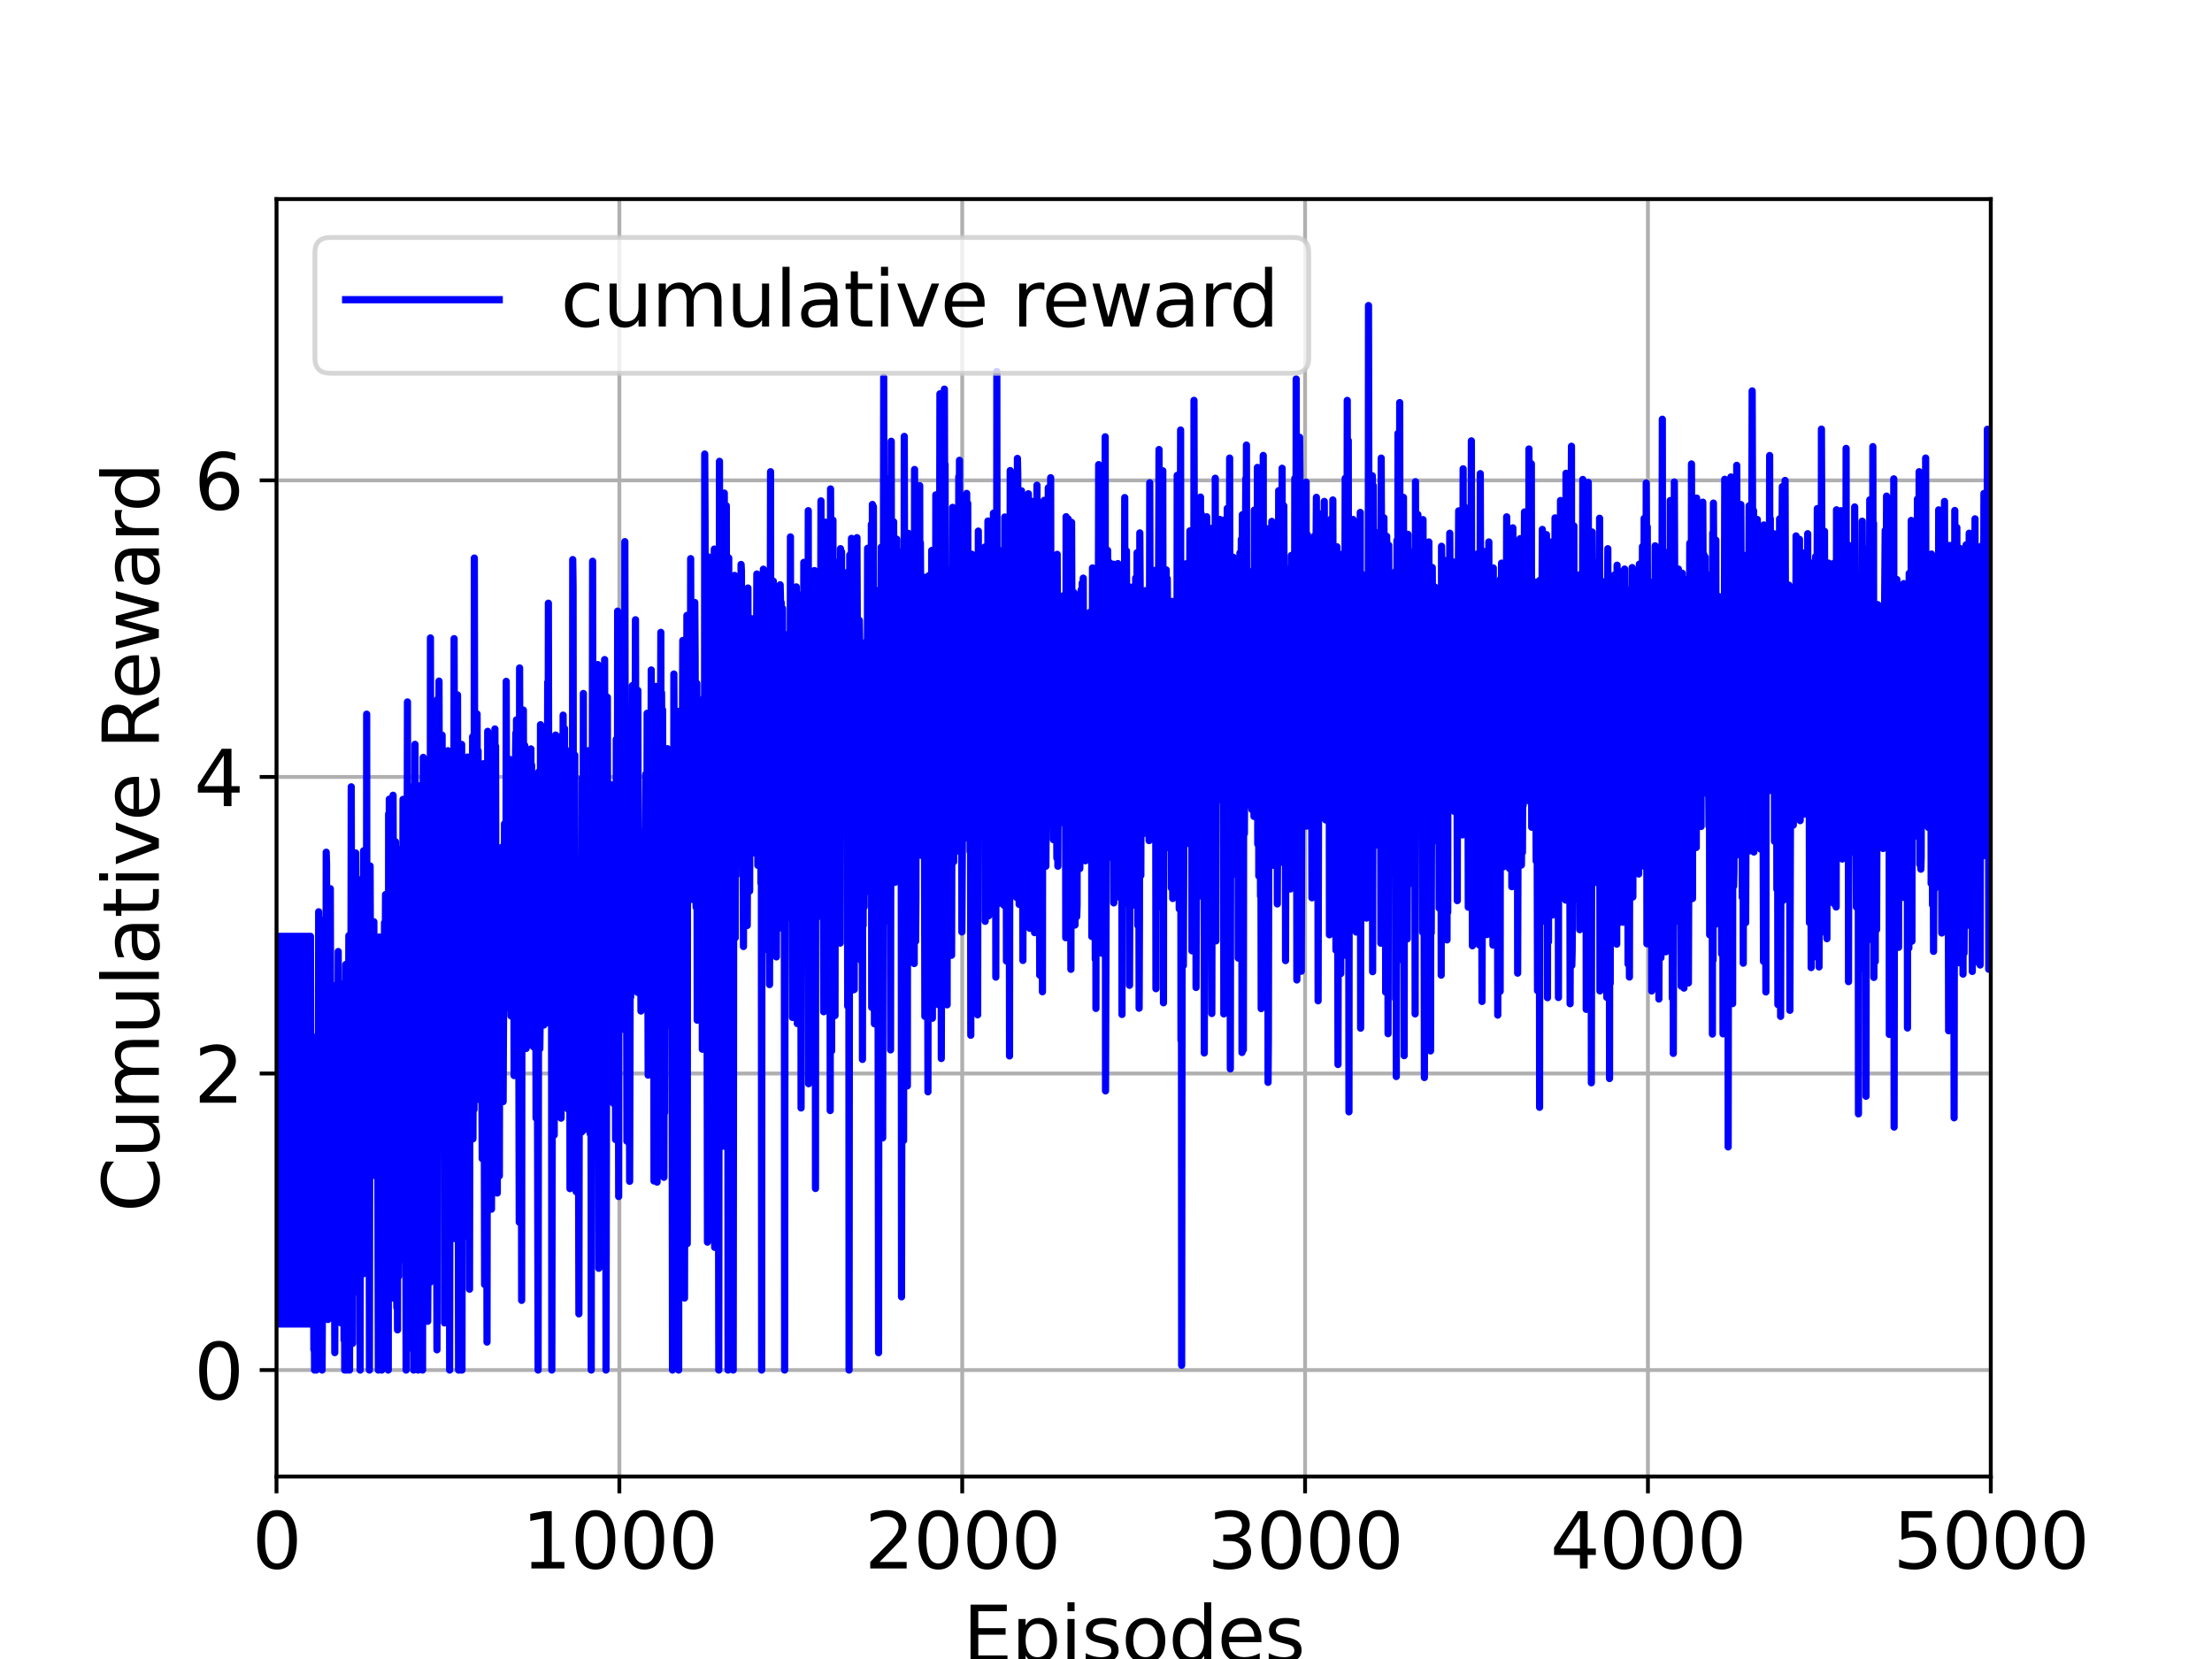 <?xml version="1.0" encoding="utf-8" standalone="no"?>
<!DOCTYPE svg PUBLIC "-//W3C//DTD SVG 1.1//EN"
  "http://www.w3.org/Graphics/SVG/1.1/DTD/svg11.dtd">
<svg height="345.6pt" version="1.1" viewBox="0 0 460.8 345.6" width="460.8pt" xmlns="http://www.w3.org/2000/svg" xmlns:xlink="http://www.w3.org/1999/xlink">
 <defs>
  <style type="text/css">*{stroke-linecap:butt;stroke-linejoin:round;}</style>
 </defs>
 <g id="figure_1">
  <g id="patch_1">
   <path d="M 0 345.6 
L 460.8 345.6 
L 460.8 0 
L 0 0 
z
" style="fill:#ffffff;"/>
  </g>
  <g id="axes_1">
   <g id="patch_2">
    <path d="M 57.6 307.584 
L 414.72 307.584 
L 414.72 41.472 
L 57.6 41.472 
z
" style="fill:#ffffff;"/>
   </g>
   <g id="matplotlib.axis_1">
    <g id="xtick_1">
     <g id="line2d_1">
      <path clip-path="url(#p3f778588f3)" d="M 57.6 307.584 
L 57.6 41.472 
" style="fill:none;stroke:#b0b0b0;stroke-linecap:square;stroke-width:0.8;"/>
     </g>
     <g id="line2d_2">
      <defs>
       <path d="M 0 0 
L 0 3.5 
" id="mc94087be09" style="stroke:#000000;stroke-width:0.8;"/>
      </defs>
      <g>
       <use style="stroke:#000000;stroke-width:0.8;" x="57.6" xlink:href="#mc94087be09" y="307.584"/>
      </g>
     </g>
     <g id="text_1">
      <!-- 0 -->
      <g transform="translate(52.51 326.741)scale(0.16 -0.16)">
       <defs>
        <path d="M 2034 4250 
Q 1547 4250 1301 3770 
Q 1056 3291 1056 2328 
Q 1056 1369 1301 889 
Q 1547 409 2034 409 
Q 2525 409 2770 889 
Q 3016 1369 3016 2328 
Q 3016 3291 2770 3770 
Q 2525 4250 2034 4250 
z
M 2034 4750 
Q 2819 4750 3233 4129 
Q 3647 3509 3647 2328 
Q 3647 1150 3233 529 
Q 2819 -91 2034 -91 
Q 1250 -91 836 529 
Q 422 1150 422 2328 
Q 422 3509 836 4129 
Q 1250 4750 2034 4750 
z
" id="DejaVuSans-30" transform="scale(0.016)"/>
       </defs>
       <use xlink:href="#DejaVuSans-30"/>
      </g>
     </g>
    </g>
    <g id="xtick_2">
     <g id="line2d_3">
      <path clip-path="url(#p3f778588f3)" d="M 129.024 307.584 
L 129.024 41.472 
" style="fill:none;stroke:#b0b0b0;stroke-linecap:square;stroke-width:0.8;"/>
     </g>
     <g id="line2d_4">
      <g>
       <use style="stroke:#000000;stroke-width:0.8;" x="129.024" xlink:href="#mc94087be09" y="307.584"/>
      </g>
     </g>
     <g id="text_2">
      <!-- 1000 -->
      <g transform="translate(108.664 326.741)scale(0.16 -0.16)">
       <defs>
        <path d="M 794 531 
L 1825 531 
L 1825 4091 
L 703 3866 
L 703 4441 
L 1819 4666 
L 2450 4666 
L 2450 531 
L 3481 531 
L 3481 0 
L 794 0 
L 794 531 
z
" id="DejaVuSans-31" transform="scale(0.016)"/>
       </defs>
       <use xlink:href="#DejaVuSans-31"/>
       <use x="63.623" xlink:href="#DejaVuSans-30"/>
       <use x="127.246" xlink:href="#DejaVuSans-30"/>
       <use x="190.869" xlink:href="#DejaVuSans-30"/>
      </g>
     </g>
    </g>
    <g id="xtick_3">
     <g id="line2d_5">
      <path clip-path="url(#p3f778588f3)" d="M 200.448 307.584 
L 200.448 41.472 
" style="fill:none;stroke:#b0b0b0;stroke-linecap:square;stroke-width:0.8;"/>
     </g>
     <g id="line2d_6">
      <g>
       <use style="stroke:#000000;stroke-width:0.8;" x="200.448" xlink:href="#mc94087be09" y="307.584"/>
      </g>
     </g>
     <g id="text_3">
      <!-- 2000 -->
      <g transform="translate(180.088 326.741)scale(0.16 -0.16)">
       <defs>
        <path d="M 1228 531 
L 3431 531 
L 3431 0 
L 469 0 
L 469 531 
Q 828 903 1448 1529 
Q 2069 2156 2228 2338 
Q 2531 2678 2651 2914 
Q 2772 3150 2772 3378 
Q 2772 3750 2511 3984 
Q 2250 4219 1831 4219 
Q 1534 4219 1204 4116 
Q 875 4013 500 3803 
L 500 4441 
Q 881 4594 1212 4672 
Q 1544 4750 1819 4750 
Q 2544 4750 2975 4387 
Q 3406 4025 3406 3419 
Q 3406 3131 3298 2873 
Q 3191 2616 2906 2266 
Q 2828 2175 2409 1742 
Q 1991 1309 1228 531 
z
" id="DejaVuSans-32" transform="scale(0.016)"/>
       </defs>
       <use xlink:href="#DejaVuSans-32"/>
       <use x="63.623" xlink:href="#DejaVuSans-30"/>
       <use x="127.246" xlink:href="#DejaVuSans-30"/>
       <use x="190.869" xlink:href="#DejaVuSans-30"/>
      </g>
     </g>
    </g>
    <g id="xtick_4">
     <g id="line2d_7">
      <path clip-path="url(#p3f778588f3)" d="M 271.872 307.584 
L 271.872 41.472 
" style="fill:none;stroke:#b0b0b0;stroke-linecap:square;stroke-width:0.8;"/>
     </g>
     <g id="line2d_8">
      <g>
       <use style="stroke:#000000;stroke-width:0.8;" x="271.872" xlink:href="#mc94087be09" y="307.584"/>
      </g>
     </g>
     <g id="text_4">
      <!-- 3000 -->
      <g transform="translate(251.512 326.741)scale(0.16 -0.16)">
       <defs>
        <path d="M 2597 2516 
Q 3050 2419 3304 2112 
Q 3559 1806 3559 1356 
Q 3559 666 3084 287 
Q 2609 -91 1734 -91 
Q 1441 -91 1130 -33 
Q 819 25 488 141 
L 488 750 
Q 750 597 1062 519 
Q 1375 441 1716 441 
Q 2309 441 2620 675 
Q 2931 909 2931 1356 
Q 2931 1769 2642 2001 
Q 2353 2234 1838 2234 
L 1294 2234 
L 1294 2753 
L 1863 2753 
Q 2328 2753 2575 2939 
Q 2822 3125 2822 3475 
Q 2822 3834 2567 4026 
Q 2313 4219 1838 4219 
Q 1578 4219 1281 4162 
Q 984 4106 628 3988 
L 628 4550 
Q 988 4650 1302 4700 
Q 1616 4750 1894 4750 
Q 2613 4750 3031 4423 
Q 3450 4097 3450 3541 
Q 3450 3153 3228 2886 
Q 3006 2619 2597 2516 
z
" id="DejaVuSans-33" transform="scale(0.016)"/>
       </defs>
       <use xlink:href="#DejaVuSans-33"/>
       <use x="63.623" xlink:href="#DejaVuSans-30"/>
       <use x="127.246" xlink:href="#DejaVuSans-30"/>
       <use x="190.869" xlink:href="#DejaVuSans-30"/>
      </g>
     </g>
    </g>
    <g id="xtick_5">
     <g id="line2d_9">
      <path clip-path="url(#p3f778588f3)" d="M 343.296 307.584 
L 343.296 41.472 
" style="fill:none;stroke:#b0b0b0;stroke-linecap:square;stroke-width:0.8;"/>
     </g>
     <g id="line2d_10">
      <g>
       <use style="stroke:#000000;stroke-width:0.8;" x="343.296" xlink:href="#mc94087be09" y="307.584"/>
      </g>
     </g>
     <g id="text_5">
      <!-- 4000 -->
      <g transform="translate(322.936 326.741)scale(0.16 -0.16)">
       <defs>
        <path d="M 2419 4116 
L 825 1625 
L 2419 1625 
L 2419 4116 
z
M 2253 4666 
L 3047 4666 
L 3047 1625 
L 3713 1625 
L 3713 1100 
L 3047 1100 
L 3047 0 
L 2419 0 
L 2419 1100 
L 313 1100 
L 313 1709 
L 2253 4666 
z
" id="DejaVuSans-34" transform="scale(0.016)"/>
       </defs>
       <use xlink:href="#DejaVuSans-34"/>
       <use x="63.623" xlink:href="#DejaVuSans-30"/>
       <use x="127.246" xlink:href="#DejaVuSans-30"/>
       <use x="190.869" xlink:href="#DejaVuSans-30"/>
      </g>
     </g>
    </g>
    <g id="xtick_6">
     <g id="line2d_11">
      <path clip-path="url(#p3f778588f3)" d="M 414.72 307.584 
L 414.72 41.472 
" style="fill:none;stroke:#b0b0b0;stroke-linecap:square;stroke-width:0.8;"/>
     </g>
     <g id="line2d_12">
      <g>
       <use style="stroke:#000000;stroke-width:0.8;" x="414.72" xlink:href="#mc94087be09" y="307.584"/>
      </g>
     </g>
     <g id="text_6">
      <!-- 5000 -->
      <g transform="translate(394.36 326.741)scale(0.16 -0.16)">
       <defs>
        <path d="M 691 4666 
L 3169 4666 
L 3169 4134 
L 1269 4134 
L 1269 2991 
Q 1406 3038 1543 3061 
Q 1681 3084 1819 3084 
Q 2600 3084 3056 2656 
Q 3513 2228 3513 1497 
Q 3513 744 3044 326 
Q 2575 -91 1722 -91 
Q 1428 -91 1123 -41 
Q 819 9 494 109 
L 494 744 
Q 775 591 1075 516 
Q 1375 441 1709 441 
Q 2250 441 2565 725 
Q 2881 1009 2881 1497 
Q 2881 1984 2565 2268 
Q 2250 2553 1709 2553 
Q 1456 2553 1204 2497 
Q 953 2441 691 2322 
L 691 4666 
z
" id="DejaVuSans-35" transform="scale(0.016)"/>
       </defs>
       <use xlink:href="#DejaVuSans-35"/>
       <use x="63.623" xlink:href="#DejaVuSans-30"/>
       <use x="127.246" xlink:href="#DejaVuSans-30"/>
       <use x="190.869" xlink:href="#DejaVuSans-30"/>
      </g>
     </g>
    </g>
    <g id="text_7">
     <!-- Episodes -->
     <g transform="translate(200.572 346.226)scale(0.16 -0.16)">
      <defs>
       <path d="M 628 4666 
L 3578 4666 
L 3578 4134 
L 1259 4134 
L 1259 2753 
L 3481 2753 
L 3481 2222 
L 1259 2222 
L 1259 531 
L 3634 531 
L 3634 0 
L 628 0 
L 628 4666 
z
" id="DejaVuSans-45" transform="scale(0.016)"/>
       <path d="M 1159 525 
L 1159 -1331 
L 581 -1331 
L 581 3500 
L 1159 3500 
L 1159 2969 
Q 1341 3281 1617 3432 
Q 1894 3584 2278 3584 
Q 2916 3584 3314 3078 
Q 3713 2572 3713 1747 
Q 3713 922 3314 415 
Q 2916 -91 2278 -91 
Q 1894 -91 1617 61 
Q 1341 213 1159 525 
z
M 3116 1747 
Q 3116 2381 2855 2742 
Q 2594 3103 2138 3103 
Q 1681 3103 1420 2742 
Q 1159 2381 1159 1747 
Q 1159 1113 1420 752 
Q 1681 391 2138 391 
Q 2594 391 2855 752 
Q 3116 1113 3116 1747 
z
" id="DejaVuSans-70" transform="scale(0.016)"/>
       <path d="M 603 3500 
L 1178 3500 
L 1178 0 
L 603 0 
L 603 3500 
z
M 603 4863 
L 1178 4863 
L 1178 4134 
L 603 4134 
L 603 4863 
z
" id="DejaVuSans-69" transform="scale(0.016)"/>
       <path d="M 2834 3397 
L 2834 2853 
Q 2591 2978 2328 3040 
Q 2066 3103 1784 3103 
Q 1356 3103 1142 2972 
Q 928 2841 928 2578 
Q 928 2378 1081 2264 
Q 1234 2150 1697 2047 
L 1894 2003 
Q 2506 1872 2764 1633 
Q 3022 1394 3022 966 
Q 3022 478 2636 193 
Q 2250 -91 1575 -91 
Q 1294 -91 989 -36 
Q 684 19 347 128 
L 347 722 
Q 666 556 975 473 
Q 1284 391 1588 391 
Q 1994 391 2212 530 
Q 2431 669 2431 922 
Q 2431 1156 2273 1281 
Q 2116 1406 1581 1522 
L 1381 1569 
Q 847 1681 609 1914 
Q 372 2147 372 2553 
Q 372 3047 722 3315 
Q 1072 3584 1716 3584 
Q 2034 3584 2315 3537 
Q 2597 3491 2834 3397 
z
" id="DejaVuSans-73" transform="scale(0.016)"/>
       <path d="M 1959 3097 
Q 1497 3097 1228 2736 
Q 959 2375 959 1747 
Q 959 1119 1226 758 
Q 1494 397 1959 397 
Q 2419 397 2687 759 
Q 2956 1122 2956 1747 
Q 2956 2369 2687 2733 
Q 2419 3097 1959 3097 
z
M 1959 3584 
Q 2709 3584 3137 3096 
Q 3566 2609 3566 1747 
Q 3566 888 3137 398 
Q 2709 -91 1959 -91 
Q 1206 -91 779 398 
Q 353 888 353 1747 
Q 353 2609 779 3096 
Q 1206 3584 1959 3584 
z
" id="DejaVuSans-6f" transform="scale(0.016)"/>
       <path d="M 2906 2969 
L 2906 4863 
L 3481 4863 
L 3481 0 
L 2906 0 
L 2906 525 
Q 2725 213 2448 61 
Q 2172 -91 1784 -91 
Q 1150 -91 751 415 
Q 353 922 353 1747 
Q 353 2572 751 3078 
Q 1150 3584 1784 3584 
Q 2172 3584 2448 3432 
Q 2725 3281 2906 2969 
z
M 947 1747 
Q 947 1113 1208 752 
Q 1469 391 1925 391 
Q 2381 391 2643 752 
Q 2906 1113 2906 1747 
Q 2906 2381 2643 2742 
Q 2381 3103 1925 3103 
Q 1469 3103 1208 2742 
Q 947 2381 947 1747 
z
" id="DejaVuSans-64" transform="scale(0.016)"/>
       <path d="M 3597 1894 
L 3597 1613 
L 953 1613 
Q 991 1019 1311 708 
Q 1631 397 2203 397 
Q 2534 397 2845 478 
Q 3156 559 3463 722 
L 3463 178 
Q 3153 47 2828 -22 
Q 2503 -91 2169 -91 
Q 1331 -91 842 396 
Q 353 884 353 1716 
Q 353 2575 817 3079 
Q 1281 3584 2069 3584 
Q 2775 3584 3186 3129 
Q 3597 2675 3597 1894 
z
M 3022 2063 
Q 3016 2534 2758 2815 
Q 2500 3097 2075 3097 
Q 1594 3097 1305 2825 
Q 1016 2553 972 2059 
L 3022 2063 
z
" id="DejaVuSans-65" transform="scale(0.016)"/>
      </defs>
      <use xlink:href="#DejaVuSans-45"/>
      <use x="63.184" xlink:href="#DejaVuSans-70"/>
      <use x="126.66" xlink:href="#DejaVuSans-69"/>
      <use x="154.443" xlink:href="#DejaVuSans-73"/>
      <use x="206.543" xlink:href="#DejaVuSans-6f"/>
      <use x="267.725" xlink:href="#DejaVuSans-64"/>
      <use x="331.201" xlink:href="#DejaVuSans-65"/>
      <use x="392.725" xlink:href="#DejaVuSans-73"/>
     </g>
    </g>
   </g>
   <g id="matplotlib.axis_2">
    <g id="ytick_1">
     <g id="line2d_13">
      <path clip-path="url(#p3f778588f3)" d="M 57.6 285.408 
L 414.72 285.408 
" style="fill:none;stroke:#b0b0b0;stroke-linecap:square;stroke-width:0.8;"/>
     </g>
     <g id="line2d_14">
      <defs>
       <path d="M 0 0 
L -3.5 0 
" id="m51f947c645" style="stroke:#000000;stroke-width:0.8;"/>
      </defs>
      <g>
       <use style="stroke:#000000;stroke-width:0.8;" x="57.6" xlink:href="#m51f947c645" y="285.408"/>
      </g>
     </g>
     <g id="text_8">
      <!-- 0 -->
      <g transform="translate(40.42 291.487)scale(0.16 -0.16)">
       <use xlink:href="#DejaVuSans-30"/>
      </g>
     </g>
    </g>
    <g id="ytick_2">
     <g id="line2d_15">
      <path clip-path="url(#p3f778588f3)" d="M 57.6 223.629 
L 414.72 223.629 
" style="fill:none;stroke:#b0b0b0;stroke-linecap:square;stroke-width:0.8;"/>
     </g>
     <g id="line2d_16">
      <g>
       <use style="stroke:#000000;stroke-width:0.8;" x="57.6" xlink:href="#m51f947c645" y="223.629"/>
      </g>
     </g>
     <g id="text_9">
      <!-- 2 -->
      <g transform="translate(40.42 229.708)scale(0.16 -0.16)">
       <use xlink:href="#DejaVuSans-32"/>
      </g>
     </g>
    </g>
    <g id="ytick_3">
     <g id="line2d_17">
      <path clip-path="url(#p3f778588f3)" d="M 57.6 161.851 
L 414.72 161.851 
" style="fill:none;stroke:#b0b0b0;stroke-linecap:square;stroke-width:0.8;"/>
     </g>
     <g id="line2d_18">
      <g>
       <use style="stroke:#000000;stroke-width:0.8;" x="57.6" xlink:href="#m51f947c645" y="161.851"/>
      </g>
     </g>
     <g id="text_10">
      <!-- 4 -->
      <g transform="translate(40.42 167.93)scale(0.16 -0.16)">
       <use xlink:href="#DejaVuSans-34"/>
      </g>
     </g>
    </g>
    <g id="ytick_4">
     <g id="line2d_19">
      <path clip-path="url(#p3f778588f3)" d="M 57.6 100.072 
L 414.72 100.072 
" style="fill:none;stroke:#b0b0b0;stroke-linecap:square;stroke-width:0.8;"/>
     </g>
     <g id="line2d_20">
      <g>
       <use style="stroke:#000000;stroke-width:0.8;" x="57.6" xlink:href="#m51f947c645" y="100.072"/>
      </g>
     </g>
     <g id="text_11">
      <!-- 6 -->
      <g transform="translate(40.42 106.151)scale(0.16 -0.16)">
       <defs>
        <path d="M 2113 2584 
Q 1688 2584 1439 2293 
Q 1191 2003 1191 1497 
Q 1191 994 1439 701 
Q 1688 409 2113 409 
Q 2538 409 2786 701 
Q 3034 994 3034 1497 
Q 3034 2003 2786 2293 
Q 2538 2584 2113 2584 
z
M 3366 4563 
L 3366 3988 
Q 3128 4100 2886 4159 
Q 2644 4219 2406 4219 
Q 1781 4219 1451 3797 
Q 1122 3375 1075 2522 
Q 1259 2794 1537 2939 
Q 1816 3084 2150 3084 
Q 2853 3084 3261 2657 
Q 3669 2231 3669 1497 
Q 3669 778 3244 343 
Q 2819 -91 2113 -91 
Q 1303 -91 875 529 
Q 447 1150 447 2328 
Q 447 3434 972 4092 
Q 1497 4750 2381 4750 
Q 2619 4750 2861 4703 
Q 3103 4656 3366 4563 
z
" id="DejaVuSans-36" transform="scale(0.016)"/>
       </defs>
       <use xlink:href="#DejaVuSans-36"/>
      </g>
     </g>
    </g>
    <g id="text_12">
     <!-- Cumulative Reward -->
     <g transform="translate(33.093 252.524)rotate(-90)scale(0.16 -0.16)">
      <defs>
       <path d="M 4122 4306 
L 4122 3641 
Q 3803 3938 3442 4084 
Q 3081 4231 2675 4231 
Q 1875 4231 1450 3742 
Q 1025 3253 1025 2328 
Q 1025 1406 1450 917 
Q 1875 428 2675 428 
Q 3081 428 3442 575 
Q 3803 722 4122 1019 
L 4122 359 
Q 3791 134 3420 21 
Q 3050 -91 2638 -91 
Q 1578 -91 968 557 
Q 359 1206 359 2328 
Q 359 3453 968 4101 
Q 1578 4750 2638 4750 
Q 3056 4750 3426 4639 
Q 3797 4528 4122 4306 
z
" id="DejaVuSans-43" transform="scale(0.016)"/>
       <path d="M 544 1381 
L 544 3500 
L 1119 3500 
L 1119 1403 
Q 1119 906 1312 657 
Q 1506 409 1894 409 
Q 2359 409 2629 706 
Q 2900 1003 2900 1516 
L 2900 3500 
L 3475 3500 
L 3475 0 
L 2900 0 
L 2900 538 
Q 2691 219 2414 64 
Q 2138 -91 1772 -91 
Q 1169 -91 856 284 
Q 544 659 544 1381 
z
M 1991 3584 
L 1991 3584 
z
" id="DejaVuSans-75" transform="scale(0.016)"/>
       <path d="M 3328 2828 
Q 3544 3216 3844 3400 
Q 4144 3584 4550 3584 
Q 5097 3584 5394 3201 
Q 5691 2819 5691 2113 
L 5691 0 
L 5113 0 
L 5113 2094 
Q 5113 2597 4934 2840 
Q 4756 3084 4391 3084 
Q 3944 3084 3684 2787 
Q 3425 2491 3425 1978 
L 3425 0 
L 2847 0 
L 2847 2094 
Q 2847 2600 2669 2842 
Q 2491 3084 2119 3084 
Q 1678 3084 1418 2786 
Q 1159 2488 1159 1978 
L 1159 0 
L 581 0 
L 581 3500 
L 1159 3500 
L 1159 2956 
Q 1356 3278 1631 3431 
Q 1906 3584 2284 3584 
Q 2666 3584 2933 3390 
Q 3200 3197 3328 2828 
z
" id="DejaVuSans-6d" transform="scale(0.016)"/>
       <path d="M 603 4863 
L 1178 4863 
L 1178 0 
L 603 0 
L 603 4863 
z
" id="DejaVuSans-6c" transform="scale(0.016)"/>
       <path d="M 2194 1759 
Q 1497 1759 1228 1600 
Q 959 1441 959 1056 
Q 959 750 1161 570 
Q 1363 391 1709 391 
Q 2188 391 2477 730 
Q 2766 1069 2766 1631 
L 2766 1759 
L 2194 1759 
z
M 3341 1997 
L 3341 0 
L 2766 0 
L 2766 531 
Q 2569 213 2275 61 
Q 1981 -91 1556 -91 
Q 1019 -91 701 211 
Q 384 513 384 1019 
Q 384 1609 779 1909 
Q 1175 2209 1959 2209 
L 2766 2209 
L 2766 2266 
Q 2766 2663 2505 2880 
Q 2244 3097 1772 3097 
Q 1472 3097 1187 3025 
Q 903 2953 641 2809 
L 641 3341 
Q 956 3463 1253 3523 
Q 1550 3584 1831 3584 
Q 2591 3584 2966 3190 
Q 3341 2797 3341 1997 
z
" id="DejaVuSans-61" transform="scale(0.016)"/>
       <path d="M 1172 4494 
L 1172 3500 
L 2356 3500 
L 2356 3053 
L 1172 3053 
L 1172 1153 
Q 1172 725 1289 603 
Q 1406 481 1766 481 
L 2356 481 
L 2356 0 
L 1766 0 
Q 1100 0 847 248 
Q 594 497 594 1153 
L 594 3053 
L 172 3053 
L 172 3500 
L 594 3500 
L 594 4494 
L 1172 4494 
z
" id="DejaVuSans-74" transform="scale(0.016)"/>
       <path d="M 191 3500 
L 800 3500 
L 1894 563 
L 2988 3500 
L 3597 3500 
L 2284 0 
L 1503 0 
L 191 3500 
z
" id="DejaVuSans-76" transform="scale(0.016)"/>
       <path id="DejaVuSans-20" transform="scale(0.016)"/>
       <path d="M 2841 2188 
Q 3044 2119 3236 1894 
Q 3428 1669 3622 1275 
L 4263 0 
L 3584 0 
L 2988 1197 
Q 2756 1666 2539 1819 
Q 2322 1972 1947 1972 
L 1259 1972 
L 1259 0 
L 628 0 
L 628 4666 
L 2053 4666 
Q 2853 4666 3247 4331 
Q 3641 3997 3641 3322 
Q 3641 2881 3436 2590 
Q 3231 2300 2841 2188 
z
M 1259 4147 
L 1259 2491 
L 2053 2491 
Q 2509 2491 2742 2702 
Q 2975 2913 2975 3322 
Q 2975 3731 2742 3939 
Q 2509 4147 2053 4147 
L 1259 4147 
z
" id="DejaVuSans-52" transform="scale(0.016)"/>
       <path d="M 269 3500 
L 844 3500 
L 1563 769 
L 2278 3500 
L 2956 3500 
L 3675 769 
L 4391 3500 
L 4966 3500 
L 4050 0 
L 3372 0 
L 2619 2869 
L 1863 0 
L 1184 0 
L 269 3500 
z
" id="DejaVuSans-77" transform="scale(0.016)"/>
       <path d="M 2631 2963 
Q 2534 3019 2420 3045 
Q 2306 3072 2169 3072 
Q 1681 3072 1420 2755 
Q 1159 2438 1159 1844 
L 1159 0 
L 581 0 
L 581 3500 
L 1159 3500 
L 1159 2956 
Q 1341 3275 1631 3429 
Q 1922 3584 2338 3584 
Q 2397 3584 2469 3576 
Q 2541 3569 2628 3553 
L 2631 2963 
z
" id="DejaVuSans-72" transform="scale(0.016)"/>
      </defs>
      <use xlink:href="#DejaVuSans-43"/>
      <use x="69.824" xlink:href="#DejaVuSans-75"/>
      <use x="133.203" xlink:href="#DejaVuSans-6d"/>
      <use x="230.615" xlink:href="#DejaVuSans-75"/>
      <use x="293.994" xlink:href="#DejaVuSans-6c"/>
      <use x="321.777" xlink:href="#DejaVuSans-61"/>
      <use x="383.057" xlink:href="#DejaVuSans-74"/>
      <use x="422.266" xlink:href="#DejaVuSans-69"/>
      <use x="450.049" xlink:href="#DejaVuSans-76"/>
      <use x="509.229" xlink:href="#DejaVuSans-65"/>
      <use x="570.752" xlink:href="#DejaVuSans-20"/>
      <use x="602.539" xlink:href="#DejaVuSans-52"/>
      <use x="667.521" xlink:href="#DejaVuSans-65"/>
      <use x="729.045" xlink:href="#DejaVuSans-77"/>
      <use x="810.832" xlink:href="#DejaVuSans-61"/>
      <use x="872.111" xlink:href="#DejaVuSans-72"/>
      <use x="911.475" xlink:href="#DejaVuSans-64"/>
     </g>
    </g>
   </g>
   <g id="line2d_21">
    <path clip-path="url(#p3f778588f3)" d="M 57.6 267.242 
L 57.671 229.984 
L 57.743 275.815 
L 57.814 195.053 
L 57.886 267.242 
L 57.957 229.984 
L 58.029 275.815 
L 58.1 195.053 
L 58.171 267.242 
L 58.243 229.984 
L 58.314 275.815 
L 58.386 195.053 
L 58.457 267.242 
L 58.529 229.984 
L 58.6 275.815 
L 58.671 195.053 
L 58.743 267.242 
L 58.814 229.984 
L 58.886 275.815 
L 58.957 195.053 
L 59.028 267.242 
L 59.1 229.984 
L 59.171 275.815 
L 59.243 195.053 
L 59.314 267.242 
L 59.386 229.984 
L 59.457 275.815 
L 59.528 195.053 
L 59.6 267.242 
L 59.671 229.984 
L 59.743 275.815 
L 59.814 195.053 
L 59.886 267.242 
L 59.957 229.984 
L 60.028 275.815 
L 60.1 195.053 
L 60.171 267.242 
L 60.243 229.984 
L 60.314 275.815 
L 60.386 195.053 
L 60.457 267.242 
L 60.528 229.984 
L 60.6 275.815 
L 60.671 195.053 
L 60.743 267.242 
L 60.814 229.984 
L 60.886 275.815 
L 60.957 195.053 
L 61.028 267.242 
L 61.1 229.984 
L 61.171 275.815 
L 61.243 195.053 
L 61.314 267.242 
L 61.385 229.984 
L 61.457 275.815 
L 61.528 195.053 
L 61.6 267.242 
L 61.671 229.984 
L 61.743 275.815 
L 61.814 195.053 
L 61.885 267.242 
L 61.957 229.984 
L 62.028 275.815 
L 62.1 195.053 
L 62.171 267.242 
L 62.243 229.984 
L 62.314 275.815 
L 62.385 195.053 
L 62.457 267.242 
L 62.528 229.984 
L 62.6 275.815 
L 62.671 195.053 
L 62.743 267.242 
L 62.814 229.984 
L 62.885 275.815 
L 62.957 195.053 
L 63.028 267.242 
L 63.1 229.984 
L 63.171 275.815 
L 63.242 195.053 
L 63.314 267.242 
L 63.385 229.984 
L 63.457 275.815 
L 63.528 195.053 
L 63.6 267.242 
L 63.671 229.984 
L 63.742 275.815 
L 63.814 195.053 
L 63.885 267.242 
L 63.957 229.984 
L 64.028 275.815 
L 64.1 195.053 
L 64.171 267.242 
L 64.242 229.984 
L 64.314 275.815 
L 64.385 195.053 
L 64.457 267.242 
L 64.528 229.984 
L 64.6 275.815 
L 64.671 195.053 
L 64.742 228.17 
L 64.814 227.838 
L 65.028 260.001 
L 65.1 246.453 
L 65.171 260.586 
L 65.242 240.316 
L 65.385 281.164 
L 65.457 265.17 
L 65.528 285.408 
L 65.671 247.949 
L 65.742 264.578 
L 65.814 221.784 
L 65.885 285.408 
L 65.957 235.119 
L 66.028 276.052 
L 66.171 215.713 
L 66.242 276.32 
L 66.385 189.94 
L 66.457 271.302 
L 66.599 203.198 
L 66.814 266.154 
L 66.885 240.677 
L 66.957 243.477 
L 67.099 285.408 
L 67.242 255.347 
L 67.314 196.46 
L 67.385 245.449 
L 67.457 222.165 
L 67.528 191.609 
L 67.599 271.938 
L 67.671 225.988 
L 67.814 269.319 
L 67.885 250.63 
L 67.956 177.53 
L 68.028 180.049 
L 68.099 251.255 
L 68.171 229.721 
L 68.242 239.082 
L 68.314 274.878 
L 68.385 211.273 
L 68.456 241.788 
L 68.528 244.904 
L 68.599 214.672 
L 68.671 230.888 
L 68.742 221.446 
L 68.814 185.126 
L 68.885 219.603 
L 68.956 216.139 
L 69.099 254.95 
L 69.171 224.614 
L 69.242 255.007 
L 69.314 206.264 
L 69.385 221.008 
L 69.456 256.289 
L 69.528 245.791 
L 69.599 249.182 
L 69.671 244.913 
L 69.742 281.776 
L 69.956 205.27 
L 70.099 246.858 
L 70.171 208.192 
L 70.242 214.186 
L 70.313 260.685 
L 70.456 198.22 
L 70.528 242.793 
L 70.599 213.447 
L 70.671 217.9 
L 70.742 213.606 
L 70.813 266.289 
L 70.956 223.998 
L 71.028 275.582 
L 71.099 260.102 
L 71.171 204.985 
L 71.242 233.463 
L 71.313 208.685 
L 71.385 267.555 
L 71.456 237.078 
L 71.528 212.93 
L 71.671 279.149 
L 71.742 216.659 
L 71.813 285.408 
L 71.956 217.447 
L 72.028 200.911 
L 72.242 285.408 
L 72.313 212.248 
L 72.385 242.032 
L 72.456 265.523 
L 72.67 194.91 
L 72.813 285.408 
L 72.885 237.088 
L 72.956 259.315 
L 73.028 252.64 
L 73.17 163.907 
L 73.313 232.819 
L 73.385 183.18 
L 73.456 279.85 
L 73.528 229.256 
L 73.599 246.891 
L 73.67 231.563 
L 73.742 182.604 
L 73.813 243.547 
L 73.885 214.265 
L 73.956 211.171 
L 74.099 177.677 
L 74.17 192.233 
L 74.385 269.124 
L 74.456 219.839 
L 74.527 230.044 
L 74.599 238.661 
L 74.67 213.78 
L 74.742 237.747 
L 74.813 211.743 
L 74.885 239.537 
L 74.956 207.926 
L 75.027 285.408 
L 75.099 196.156 
L 75.17 227.019 
L 75.242 226.298 
L 75.313 210.874 
L 75.385 225.51 
L 75.456 183.075 
L 75.527 203.281 
L 75.599 208.319 
L 75.67 265.357 
L 75.742 177.232 
L 75.813 200.904 
L 75.956 250.168 
L 76.027 221.111 
L 76.099 258.086 
L 76.17 185.203 
L 76.313 254.064 
L 76.385 148.768 
L 76.456 230.444 
L 76.527 182.376 
L 76.599 204.312 
L 76.67 258.422 
L 76.742 223.52 
L 76.813 250.462 
L 76.884 227.858 
L 76.956 285.408 
L 77.099 180.392 
L 77.313 237.939 
L 77.527 202.531 
L 77.599 224.454 
L 77.67 203.007 
L 77.742 210.452 
L 77.813 218.291 
L 77.884 192.021 
L 77.956 232.19 
L 78.027 229.465 
L 78.099 205.311 
L 78.17 244.909 
L 78.313 218.005 
L 78.384 229.561 
L 78.456 223.741 
L 78.599 199.177 
L 78.813 285.408 
L 78.884 205.244 
L 78.956 207.157 
L 79.027 195.189 
L 79.17 230.5 
L 79.241 210.617 
L 79.313 233.068 
L 79.456 200.815 
L 79.527 285.408 
L 79.599 223.23 
L 79.67 239.916 
L 79.813 195.753 
L 80.027 241.168 
L 80.099 192.239 
L 80.17 217.082 
L 80.313 186.342 
L 80.384 274.072 
L 80.527 198.142 
L 80.599 241.622 
L 80.67 200.683 
L 80.741 242.561 
L 80.813 200.676 
L 80.884 285.408 
L 80.956 169.545 
L 81.027 263.4 
L 81.098 166.483 
L 81.17 243.588 
L 81.241 177.374 
L 81.313 203.553 
L 81.384 186.548 
L 81.456 244.9 
L 81.527 205.351 
L 81.598 216.381 
L 81.741 171.828 
L 81.813 220.565 
L 81.884 165.663 
L 81.956 186.518 
L 82.17 270.521 
L 82.241 195.941 
L 82.313 225.778 
L 82.384 175.353 
L 82.67 272.411 
L 82.741 258.488 
L 82.813 277.041 
L 82.884 180.169 
L 83.027 265.914 
L 83.241 176.959 
L 83.384 261.558 
L 83.455 198.311 
L 83.527 248.56 
L 83.598 236.302 
L 83.67 207.447 
L 83.741 240.441 
L 83.813 229.945 
L 83.955 166.526 
L 84.027 179.719 
L 84.17 262.487 
L 84.241 187.104 
L 84.313 214.311 
L 84.384 183.097 
L 84.455 203.299 
L 84.598 285.408 
L 84.884 146.223 
L 84.955 280.948 
L 85.027 209.488 
L 85.098 178.981 
L 85.241 238.48 
L 85.313 236.97 
L 85.455 204.325 
L 85.527 262.77 
L 85.67 164.322 
L 85.741 249.303 
L 85.812 164.333 
L 85.884 174.795 
L 86.027 163.848 
L 86.17 285.408 
L 86.241 197.619 
L 86.312 204.419 
L 86.384 230.222 
L 86.455 155.057 
L 86.598 210.976 
L 86.741 195.174 
L 86.812 204.268 
L 86.884 229.007 
L 86.955 170.367 
L 87.098 285.408 
L 87.17 163.682 
L 87.241 174.213 
L 87.312 180.305 
L 87.527 249.211 
L 87.598 171.293 
L 87.741 270.909 
L 87.884 191.117 
L 88.027 285.408 
L 88.169 157.778 
L 88.312 178.109 
L 88.384 204.169 
L 88.455 173.645 
L 88.598 199.299 
L 88.669 185.54 
L 88.812 211.119 
L 88.884 161.733 
L 89.098 275.251 
L 89.169 262.825 
L 89.241 179.946 
L 89.312 214.128 
L 89.455 177.317 
L 89.527 172.242 
L 89.598 267.124 
L 89.669 132.893 
L 89.741 178.072 
L 89.812 175.345 
L 89.884 156.63 
L 89.955 187.955 
L 90.026 168.288 
L 90.098 218.567 
L 90.241 147.545 
L 90.384 211.957 
L 90.455 182.773 
L 90.526 205.349 
L 90.598 153.831 
L 90.669 193.943 
L 90.741 166.117 
L 91.026 281.192 
L 91.169 145.669 
L 91.241 208.353 
L 91.455 141.883 
L 91.598 203.482 
L 91.669 164.957 
L 91.741 239.404 
L 91.884 178.767 
L 91.955 183.313 
L 92.026 217.7 
L 92.098 153.137 
L 92.169 207.925 
L 92.241 178.761 
L 92.312 221.254 
L 92.383 183.281 
L 92.455 212.598 
L 92.526 161.336 
L 92.598 275.59 
L 92.669 229.094 
L 92.741 163.703 
L 92.812 181.601 
L 92.883 165.951 
L 93.026 234.225 
L 93.098 207.453 
L 93.312 156.382 
L 93.383 254.724 
L 93.455 172.895 
L 93.526 190.609 
L 93.598 192.346 
L 93.669 285.408 
L 93.812 182.202 
L 93.883 188.362 
L 93.955 234.628 
L 94.169 186.237 
L 94.241 194.983 
L 94.312 191.295 
L 94.455 247.012 
L 94.598 133.036 
L 94.669 161.947 
L 94.74 258.018 
L 94.883 181.393 
L 94.955 187.284 
L 95.312 144.765 
L 95.526 285.408 
L 95.598 285.408 
L 95.74 167.55 
L 95.812 213.72 
L 96.026 162.507 
L 96.098 285.408 
L 96.169 155.072 
L 96.24 285.408 
L 96.312 216.932 
L 96.526 175.997 
L 96.598 170.177 
L 96.669 192.043 
L 96.812 160.716 
L 97.026 257.498 
L 97.097 233.9 
L 97.169 200.615 
L 97.24 232.358 
L 97.383 157.696 
L 97.455 218.903 
L 97.526 212.499 
L 97.669 195.85 
L 97.74 207.622 
L 97.812 268.567 
L 97.955 178.428 
L 98.026 224.364 
L 98.097 172.42 
L 98.169 207.402 
L 98.24 164.96 
L 98.312 195.387 
L 98.383 182 
L 98.455 153.46 
L 98.526 237.24 
L 98.597 209.793 
L 98.669 195.103 
L 98.74 231.133 
L 98.812 116.246 
L 98.954 208.867 
L 99.026 170.666 
L 99.097 189.425 
L 99.169 215.111 
L 99.383 148.726 
L 99.454 168.803 
L 99.526 229.011 
L 99.597 156.427 
L 99.669 190.987 
L 99.74 196.917 
L 99.812 186.535 
L 99.954 210.03 
L 100.026 177.65 
L 100.097 208.662 
L 100.169 189.459 
L 100.24 196.786 
L 100.454 241.369 
L 100.597 203.62 
L 100.669 205.636 
L 100.74 159.092 
L 100.954 267.597 
L 101.097 258.22 
L 101.169 175.184 
L 101.24 202.726 
L 101.311 188.343 
L 101.454 279.581 
L 101.597 152.354 
L 101.74 155.11 
L 101.883 217.376 
L 101.954 217.388 
L 102.026 218.908 
L 102.097 154.401 
L 102.169 182.664 
L 102.24 169.781 
L 102.383 251.9 
L 102.454 234.472 
L 102.526 179.564 
L 102.597 205.565 
L 102.669 210.513 
L 102.74 186.689 
L 102.811 215.746 
L 102.883 189.641 
L 102.954 216.454 
L 103.097 151.854 
L 103.169 177.218 
L 103.24 155.445 
L 103.311 195.278 
L 103.383 183.009 
L 103.526 198.911 
L 103.597 248.532 
L 103.668 207.184 
L 103.74 226.38 
L 103.883 191.596 
L 103.954 199.567 
L 104.026 244.954 
L 104.097 206.824 
L 104.168 224.689 
L 104.311 176.989 
L 104.383 219.821 
L 104.526 178.475 
L 104.597 176.46 
L 104.668 179.159 
L 104.811 229.486 
L 104.883 214.29 
L 104.954 205.901 
L 105.026 210.338 
L 105.097 171.616 
L 105.168 188.871 
L 105.24 203.133 
L 105.311 187.789 
L 105.383 201.475 
L 105.454 141.933 
L 105.597 197.634 
L 105.811 178.927 
L 105.954 200.781 
L 106.025 161.193 
L 106.097 185.526 
L 106.168 178.402 
L 106.24 158.215 
L 106.454 211.639 
L 106.525 181.313 
L 106.597 202.84 
L 106.668 201.262 
L 106.74 206.639 
L 106.811 170.908 
L 106.883 188.095 
L 106.954 167.366 
L 107.097 224.064 
L 107.24 159.71 
L 107.311 160.528 
L 107.383 159.347 
L 107.454 152.702 
L 107.525 195.884 
L 107.597 149.961 
L 107.668 186.343 
L 107.74 183.959 
L 107.811 186.988 
L 107.954 162.978 
L 108.168 254.606 
L 108.24 139.144 
L 108.311 162.594 
L 108.525 187.04 
L 108.597 201.715 
L 108.668 270.893 
L 108.74 188.531 
L 108.811 207.439 
L 108.882 216.584 
L 108.954 209.981 
L 109.025 147.916 
L 109.097 176.832 
L 109.168 191.297 
L 109.24 189.098 
L 109.311 155.278 
L 109.454 202.439 
L 109.525 179.421 
L 109.597 218.424 
L 109.668 210.458 
L 109.74 186.916 
L 109.811 206.563 
L 109.882 160.876 
L 109.954 181.941 
L 110.025 176.695 
L 110.239 217.697 
L 110.597 156.009 
L 110.668 193.031 
L 110.739 159.348 
L 110.811 211.412 
L 110.882 185.673 
L 111.097 209.181 
L 111.168 218.106 
L 111.239 210.687 
L 111.311 188.809 
L 111.454 217.185 
L 111.525 189.944 
L 111.597 193.13 
L 111.668 232.92 
L 111.811 164.194 
L 111.882 188.331 
L 112.097 285.408 
L 112.239 160.782 
L 112.311 213.679 
L 112.382 170.901 
L 112.454 218.496 
L 112.525 212.782 
L 112.596 150.963 
L 112.668 201.631 
L 112.739 178.28 
L 112.811 202.846 
L 113.025 169.232 
L 113.168 193.902 
L 113.239 168.882 
L 113.311 213.529 
L 113.382 209.195 
L 113.454 152.944 
L 113.525 195.626 
L 113.596 154.707 
L 113.739 213.118 
L 113.811 190.722 
L 113.954 162.609 
L 114.025 171.807 
L 114.096 142.102 
L 114.168 179.102 
L 114.239 125.652 
L 114.382 207.635 
L 114.454 174.68 
L 114.525 175.754 
L 114.596 164.82 
L 114.668 205.22 
L 114.739 186.49 
L 114.811 193.876 
L 114.882 180.291 
L 114.953 285.408 
L 115.096 202.337 
L 115.168 173.554 
L 115.239 214.764 
L 115.311 174.328 
L 115.453 236.433 
L 115.596 164.753 
L 115.668 164.917 
L 115.739 153.12 
L 115.811 190.206 
L 115.953 154.002 
L 116.096 222.13 
L 116.168 180.898 
L 116.239 206.128 
L 116.311 153.478 
L 116.453 204.015 
L 116.525 161.031 
L 116.596 180.325 
L 116.668 181.84 
L 116.739 208.976 
L 116.81 182.026 
L 116.882 232.931 
L 117.025 167.867 
L 117.096 164.448 
L 117.168 168.836 
L 117.239 190.121 
L 117.31 148.973 
L 117.382 188.618 
L 117.453 161.675 
L 117.525 189.972 
L 117.596 151.754 
L 117.668 210.863 
L 117.81 156.122 
L 117.953 223.033 
L 118.025 191.368 
L 118.096 221.818 
L 118.239 183.777 
L 118.31 231.026 
L 118.525 164.313 
L 118.596 225.214 
L 118.668 183.544 
L 118.739 247.623 
L 118.81 184.35 
L 118.882 193.208 
L 118.953 180.25 
L 119.025 214.329 
L 119.096 169.886 
L 119.167 191.147 
L 119.239 199.174 
L 119.31 116.57 
L 119.382 122.275 
L 119.453 190.98 
L 119.525 175.121 
L 119.596 169.201 
L 119.667 176.641 
L 119.739 157.297 
L 119.81 200.256 
L 119.882 185.254 
L 119.953 196.179 
L 120.025 248.247 
L 120.096 189.41 
L 120.167 210.646 
L 120.239 204.102 
L 120.31 210.939 
L 120.382 179.596 
L 120.596 273.704 
L 120.739 179.16 
L 120.81 180.083 
L 120.882 234.914 
L 120.953 180.55 
L 121.025 206.243 
L 121.167 235.82 
L 121.31 161.994 
L 121.382 170.15 
L 121.453 233.328 
L 121.524 144.463 
L 121.596 235.428 
L 121.667 204.96 
L 121.739 204.241 
L 121.953 161.462 
L 122.024 220.235 
L 122.096 199.469 
L 122.167 183.149 
L 122.239 183.555 
L 122.382 205.018 
L 122.453 165.037 
L 122.524 176.251 
L 122.596 156.374 
L 122.667 163.629 
L 122.739 172.108 
L 122.81 169.819 
L 122.882 163.549 
L 122.953 236.219 
L 123.024 166.614 
L 123.096 172.798 
L 123.167 285.408 
L 123.239 182.914 
L 123.31 186.08 
L 123.382 166.868 
L 123.453 116.917 
L 123.524 178.66 
L 123.596 177.696 
L 123.667 161.679 
L 123.81 190.595 
L 123.881 149.285 
L 123.953 173.547 
L 124.024 172.431 
L 124.096 156.285 
L 124.167 215.154 
L 124.31 173.34 
L 124.381 172.261 
L 124.524 138.435 
L 124.739 264.213 
L 124.81 148.662 
L 124.881 253.451 
L 125.024 184.007 
L 125.096 212.727 
L 125.167 198.088 
L 125.381 148.14 
L 125.453 190.164 
L 125.524 187.911 
L 125.596 190.214 
L 125.667 212.226 
L 125.738 200.595 
L 125.81 146.133 
L 125.881 220.097 
L 125.953 137.402 
L 126.024 174.71 
L 126.096 228.908 
L 126.167 168.88 
L 126.238 285.408 
L 126.453 172.454 
L 126.524 145.242 
L 126.596 191.231 
L 126.667 170.503 
L 126.738 198.568 
L 126.81 195.957 
L 126.881 179.541 
L 126.953 193.411 
L 127.024 182.905 
L 127.096 189.282 
L 127.167 163.422 
L 127.31 209.775 
L 127.381 180.76 
L 127.453 185.391 
L 127.524 215.001 
L 127.738 165.065 
L 127.81 229.862 
L 127.881 186.113 
L 127.953 189.641 
L 128.095 166.846 
L 128.238 237.396 
L 128.31 236.658 
L 128.381 154.007 
L 128.453 170.989 
L 128.595 195.128 
L 128.667 127.307 
L 128.881 249.256 
L 128.953 167.195 
L 129.024 202.958 
L 129.095 166.358 
L 129.167 191.39 
L 129.238 153.503 
L 129.31 171.549 
L 129.381 152.077 
L 129.595 196.71 
L 129.667 182.537 
L 129.738 214.411 
L 129.81 199.056 
L 129.881 178.491 
L 129.953 205.254 
L 130.024 159.336 
L 130.095 197.077 
L 130.167 112.831 
L 130.31 201.366 
L 130.452 160.664 
L 130.595 237.732 
L 130.667 161.205 
L 130.738 178.24 
L 130.81 158.619 
L 130.952 203.72 
L 131.024 180.291 
L 131.167 246.095 
L 131.238 220.722 
L 131.31 188.395 
L 131.381 207.724 
L 131.452 175.504 
L 131.524 183.403 
L 131.595 204.778 
L 131.738 142.818 
L 131.81 187.316 
L 131.881 160.359 
L 132.024 178.9 
L 132.095 146.556 
L 132.167 201.963 
L 132.238 179.6 
L 132.381 129.104 
L 132.524 194.504 
L 132.595 193.912 
L 132.667 204.796 
L 132.738 199.469 
L 132.809 206.737 
L 132.881 143.824 
L 132.952 187.914 
L 133.024 177.473 
L 133.167 198.472 
L 133.452 179.541 
L 133.524 210.621 
L 133.595 203.96 
L 133.667 173.288 
L 133.738 193.923 
L 133.809 190.696 
L 133.881 190.551 
L 134.024 202.136 
L 134.095 184.241 
L 134.167 196.807 
L 134.238 191.403 
L 134.309 192.151 
L 134.524 161.276 
L 134.666 208.091 
L 134.738 197.683 
L 134.809 148.591 
L 135.024 223.981 
L 135.095 149.658 
L 135.166 167.188 
L 135.238 210.632 
L 135.309 196.212 
L 135.381 181.46 
L 135.452 217.606 
L 135.666 139.565 
L 135.809 185.996 
L 136.024 155.244 
L 136.166 184.833 
L 136.238 246.021 
L 136.381 154.961 
L 136.452 191.196 
L 136.524 179.084 
L 136.595 198.387 
L 136.666 142.992 
L 136.881 246.259 
L 137.095 154.291 
L 137.238 191.917 
L 137.381 161.954 
L 137.452 195.964 
L 137.666 131.73 
L 137.738 193.288 
L 137.809 144.302 
L 137.881 153.705 
L 137.952 194.953 
L 138.023 147.877 
L 138.166 188.079 
L 138.238 177.21 
L 138.309 245.254 
L 138.381 193.871 
L 138.452 231.811 
L 138.523 184.673 
L 138.595 204.164 
L 138.666 187.016 
L 138.738 213.766 
L 138.881 158.619 
L 138.952 195.54 
L 139.023 155.957 
L 139.095 210.2 
L 139.166 159.107 
L 139.238 164.978 
L 139.309 166.991 
L 139.38 163 
L 139.523 171.151 
L 139.595 209.217 
L 139.738 169.587 
L 139.809 186.394 
L 139.88 158.309 
L 139.952 170.77 
L 140.095 285.408 
L 140.166 169.682 
L 140.238 203.983 
L 140.309 210.646 
L 140.38 140.405 
L 140.452 157.606 
L 140.523 178.682 
L 140.666 151.745 
L 140.738 178.046 
L 140.809 171.71 
L 140.88 171.95 
L 141.023 176.016 
L 141.095 189.438 
L 141.166 148.192 
L 141.38 285.408 
L 141.452 152.687 
L 141.523 167.61 
L 141.595 155.395 
L 141.737 184.89 
L 141.88 177.905 
L 142.023 192.343 
L 142.237 133.416 
L 142.452 262.82 
L 142.523 154.193 
L 142.595 270.412 
L 142.809 148.258 
L 142.88 176.184 
L 142.952 167.934 
L 143.023 159.051 
L 143.095 128.204 
L 143.166 259.063 
L 143.237 145.286 
L 143.309 151.175 
L 143.523 186.879 
L 143.666 135.305 
L 143.737 143.548 
L 143.809 160.78 
L 143.88 116.372 
L 144.023 187.36 
L 144.166 164.766 
L 144.237 165.305 
L 144.309 148.551 
L 144.38 153.965 
L 144.452 161.022 
L 144.523 139.063 
L 144.594 164.881 
L 144.666 163.255 
L 144.737 125.504 
L 144.809 136.845 
L 144.952 186.772 
L 145.023 189.002 
L 145.166 142.365 
L 145.237 212.522 
L 145.309 177.229 
L 145.452 152.68 
L 145.523 155.282 
L 145.666 196.966 
L 145.809 169.337 
L 145.88 174.873 
L 145.951 191.798 
L 146.094 163.109 
L 146.166 174.603 
L 146.237 165.838 
L 146.309 218.574 
L 146.451 153.572 
L 146.594 166.254 
L 146.666 145.317 
L 146.737 218.027 
L 146.809 94.585 
L 146.88 109.575 
L 146.951 170.18 
L 147.023 159.819 
L 147.094 185.457 
L 147.166 169.852 
L 147.237 174.249 
L 147.38 258.76 
L 147.523 115.986 
L 147.594 178.161 
L 147.666 128.159 
L 147.737 153.815 
L 147.809 127.778 
L 147.88 137.783 
L 148.094 186.566 
L 148.308 131.052 
L 148.523 227.397 
L 148.594 218.651 
L 148.737 123.284 
L 148.808 114.378 
L 148.88 259.844 
L 148.951 211.853 
L 149.023 192.379 
L 149.166 120.266 
L 149.237 181.974 
L 149.38 118.017 
L 149.451 200.37 
L 149.523 145.655 
L 149.737 285.408 
L 149.88 96.101 
L 149.951 177.082 
L 150.023 125.711 
L 150.094 157.07 
L 150.166 119.909 
L 150.237 168.832 
L 150.308 143.97 
L 150.38 184.622 
L 150.451 143.859 
L 150.523 147.928 
L 150.594 165.051 
L 150.665 238.772 
L 150.737 204.744 
L 150.88 102.715 
L 151.023 198.7 
L 151.094 190.797 
L 151.165 178.922 
L 151.308 105.343 
L 151.38 184.197 
L 151.451 180.407 
L 151.523 141.775 
L 151.594 164.977 
L 151.665 285.408 
L 151.808 116.222 
L 151.88 221.818 
L 151.951 153.949 
L 152.023 154.863 
L 152.165 132.847 
L 152.237 217.952 
L 152.38 140.024 
L 152.522 190.531 
L 152.665 131.817 
L 152.737 285.408 
L 152.808 220.264 
L 152.88 136.358 
L 152.951 186.705 
L 153.022 119.869 
L 153.094 146.034 
L 153.165 195.361 
L 153.237 128.05 
L 153.308 182.442 
L 153.451 128.846 
L 153.522 138.516 
L 153.594 163.787 
L 153.665 144.269 
L 153.737 147.326 
L 153.808 165.818 
L 153.88 137.79 
L 154.022 180.073 
L 154.094 146.786 
L 154.237 178.064 
L 154.308 166.701 
L 154.38 117.584 
L 154.451 118.865 
L 154.522 158.138 
L 154.594 155.571 
L 154.665 137.972 
L 154.879 197.182 
L 154.951 153.009 
L 155.022 167.333 
L 155.094 158.892 
L 155.165 166.645 
L 155.237 159.743 
L 155.379 185.789 
L 155.451 129.04 
L 155.522 133.706 
L 155.594 129.502 
L 155.665 192.795 
L 155.737 175.054 
L 155.808 122.491 
L 155.879 172.656 
L 155.951 158.713 
L 156.022 174.331 
L 156.094 160.26 
L 156.165 185.625 
L 156.308 129.481 
L 156.379 153.718 
L 156.451 133.663 
L 156.522 160.138 
L 156.594 128.89 
L 156.665 133.615 
L 156.737 152.547 
L 156.808 149.223 
L 156.879 139.103 
L 156.951 143.278 
L 157.022 136.953 
L 157.165 177.68 
L 157.236 159.784 
L 157.308 171.813 
L 157.379 129.638 
L 157.451 175.419 
L 157.665 119.567 
L 157.879 180.264 
L 158.022 151.354 
L 158.094 171.264 
L 158.165 132.886 
L 158.236 180.071 
L 158.308 171.184 
L 158.451 132.416 
L 158.522 183.99 
L 158.594 146.056 
L 158.665 285.408 
L 158.736 147.888 
L 158.808 166.706 
L 159.022 118.573 
L 159.094 197.858 
L 159.165 178.824 
L 159.236 149.375 
L 159.308 153.372 
L 159.451 131.706 
L 159.522 169.721 
L 159.593 161.696 
L 159.665 165.703 
L 159.736 137.332 
L 159.808 166.6 
L 159.879 127.285 
L 159.951 162.919 
L 160.022 130.519 
L 160.093 142.343 
L 160.308 205.111 
L 160.522 98.266 
L 160.593 159.567 
L 160.665 143.554 
L 160.736 164.831 
L 160.808 123.033 
L 160.879 142.984 
L 161.022 151.53 
L 161.093 121.058 
L 161.165 145.967 
L 161.236 133.161 
L 161.308 146.7 
L 161.379 130.189 
L 161.522 190.047 
L 161.665 122.409 
L 161.736 199.346 
L 161.879 123.856 
L 162.093 193.491 
L 162.236 125.424 
L 162.308 174.227 
L 162.522 121.821 
L 162.593 124.898 
L 162.665 161.818 
L 162.736 125.511 
L 162.808 185.875 
L 162.879 149.724 
L 162.95 191.665 
L 163.022 126.748 
L 163.093 158.562 
L 163.236 147.339 
L 163.308 158.748 
L 163.379 156.443 
L 163.45 285.408 
L 163.593 132.214 
L 163.807 191.337 
L 163.879 164.597 
L 163.95 169.364 
L 164.022 182.117 
L 164.093 140.481 
L 164.165 148.183 
L 164.307 159.798 
L 164.379 139.924 
L 164.45 181.774 
L 164.522 131.983 
L 164.593 165.407 
L 164.665 111.842 
L 164.736 173.733 
L 164.807 150.54 
L 164.879 181.186 
L 164.95 123.454 
L 165.093 211.955 
L 165.165 193.129 
L 165.236 126.412 
L 165.307 166.709 
L 165.379 131.999 
L 165.45 133.049 
L 165.522 180.694 
L 165.593 179.978 
L 165.665 148.362 
L 165.736 156.304 
L 165.879 122.256 
L 166.093 213.231 
L 166.236 137.425 
L 166.307 133.377 
L 166.379 154.928 
L 166.522 123.95 
L 166.593 180.336 
L 166.664 147.488 
L 166.736 194.679 
L 166.807 137.286 
L 166.879 230.814 
L 167.022 151.539 
L 167.093 151.62 
L 167.164 151.464 
L 167.236 135.549 
L 167.307 189.082 
L 167.45 117.153 
L 167.522 160.279 
L 167.593 152.159 
L 167.664 157.891 
L 167.879 125.403 
L 168.093 199.451 
L 168.164 150.559 
L 168.236 151.585 
L 168.307 166.604 
L 168.379 106.381 
L 168.45 225.767 
L 168.521 205.014 
L 168.664 129.69 
L 168.736 162.527 
L 168.807 131.997 
L 168.879 143.192 
L 168.95 136.743 
L 169.021 156.13 
L 169.093 129.67 
L 169.164 160.437 
L 169.236 147.63 
L 169.307 144.378 
L 169.379 149.16 
L 169.45 164.514 
L 169.521 150.64 
L 169.593 191.099 
L 169.664 118.854 
L 169.736 188.033 
L 169.807 132.373 
L 169.879 247.583 
L 169.95 122.682 
L 170.021 146.981 
L 170.093 174.621 
L 170.164 123.642 
L 170.378 190.945 
L 170.521 123.144 
L 170.593 149.08 
L 170.664 126.04 
L 170.736 164.56 
L 170.807 123.569 
L 170.878 140.31 
L 170.95 139.179 
L 171.021 104.336 
L 171.164 167.189 
L 171.307 127.767 
L 171.593 210.768 
L 171.664 180.147 
L 171.736 199.31 
L 171.878 150.494 
L 171.95 108.785 
L 172.021 137.965 
L 172.164 116.212 
L 172.378 165.369 
L 172.45 148.776 
L 172.521 168.763 
L 172.593 140.359 
L 172.807 202.157 
L 172.878 151.327 
L 172.95 231.347 
L 173.021 101.854 
L 173.093 122.124 
L 173.164 131.125 
L 173.235 218.949 
L 173.378 122.321 
L 173.45 119.468 
L 173.521 108.357 
L 173.593 183.196 
L 173.664 168.177 
L 173.735 132.407 
L 173.807 179.518 
L 173.878 145.12 
L 173.95 211.561 
L 174.021 142.011 
L 174.093 152.684 
L 174.164 143.802 
L 174.235 119.577 
L 174.307 174.032 
L 174.378 142.335 
L 174.45 142.353 
L 174.593 172.665 
L 174.664 173.476 
L 174.807 116.932 
L 174.878 133.185 
L 175.021 196.475 
L 175.092 114.293 
L 175.164 119.253 
L 175.235 151.737 
L 175.307 114.941 
L 175.378 163.188 
L 175.521 124.102 
L 175.592 130.249 
L 175.664 173.018 
L 175.735 125.029 
L 175.878 167.273 
L 176.021 132.75 
L 176.092 159.719 
L 176.164 138.629 
L 176.235 153.042 
L 176.378 119.3 
L 176.521 158.368 
L 176.592 209.612 
L 176.664 188.365 
L 176.807 119.296 
L 176.878 285.408 
L 177.021 115.623 
L 177.092 153.752 
L 177.164 130.877 
L 177.235 148.808 
L 177.307 140.931 
L 177.378 112.152 
L 177.449 149.193 
L 177.521 120.579 
L 177.592 127.655 
L 177.807 206.198 
L 177.878 182.66 
L 177.949 206.137 
L 178.092 112.329 
L 178.164 159.202 
L 178.235 120.857 
L 178.307 180.292 
L 178.378 118.203 
L 178.449 133.979 
L 178.521 112.003 
L 178.735 169.016 
L 178.807 167.462 
L 178.878 135.22 
L 178.949 140.02 
L 179.021 129.222 
L 179.092 133.581 
L 179.164 153.896 
L 179.235 139.47 
L 179.449 200.195 
L 179.592 134.141 
L 179.664 220.697 
L 179.735 156.606 
L 179.806 192.799 
L 179.878 138.07 
L 179.949 143.791 
L 180.021 188.927 
L 180.092 141.271 
L 180.164 146.756 
L 180.306 155.187 
L 180.449 136.351 
L 180.521 177.871 
L 180.592 133.467 
L 180.664 158.494 
L 180.735 114.219 
L 180.878 185.682 
L 181.021 137.761 
L 181.092 143.205 
L 181.164 165.199 
L 181.235 122.186 
L 181.306 141.536 
L 181.378 152.799 
L 181.449 146.688 
L 181.521 109.226 
L 181.592 209.849 
L 181.735 105.081 
L 181.878 169.49 
L 181.949 105.547 
L 182.021 173.294 
L 182.092 131.593 
L 182.163 213.28 
L 182.235 128.652 
L 182.306 169.72 
L 182.378 207.256 
L 182.521 145.891 
L 182.592 153.849 
L 182.663 133.618 
L 182.806 190.275 
L 182.878 172.826 
L 183.021 281.791 
L 183.163 122.911 
L 183.378 194.687 
L 183.592 113.978 
L 183.663 143.623 
L 183.735 118.658 
L 183.878 237.038 
L 184.092 78.602 
L 184.235 167.683 
L 184.306 125.361 
L 184.378 191.908 
L 184.449 178.012 
L 184.735 118.921 
L 184.949 162.106 
L 185.02 111.672 
L 185.092 150.834 
L 185.163 99.651 
L 185.235 188.035 
L 185.306 154.622 
L 185.378 148.164 
L 185.52 218.718 
L 185.663 91.92 
L 185.735 157.296 
L 185.806 123.317 
L 185.878 167.716 
L 185.949 113.266 
L 186.02 178.176 
L 186.163 108.691 
L 186.306 158.517 
L 186.377 144.129 
L 186.449 183.81 
L 186.52 130.641 
L 186.592 142.002 
L 186.806 112.319 
L 187.02 175.039 
L 187.235 114.927 
L 187.306 177.23 
L 187.377 161.109 
L 187.449 168.109 
L 187.52 136.393 
L 187.663 177.855 
L 187.735 156.179 
L 187.806 270.154 
L 187.949 174.565 
L 188.02 171.731 
L 188.163 140.146 
L 188.234 237.595 
L 188.377 90.908 
L 188.52 152.753 
L 188.663 184.709 
L 188.734 148.361 
L 189.02 226.21 
L 189.092 132.223 
L 189.163 174.564 
L 189.234 111.113 
L 189.306 123.035 
L 189.377 161.674 
L 189.449 142.349 
L 189.592 113.762 
L 189.663 145.089 
L 189.734 133.398 
L 189.806 131.837 
L 189.949 174.655 
L 190.02 122.947 
L 190.234 191.46 
L 190.306 119.002 
L 190.377 154.464 
L 190.449 200.728 
L 190.52 97.801 
L 190.591 182.957 
L 190.663 148.475 
L 190.734 196.102 
L 190.806 187.304 
L 190.877 136.96 
L 190.949 158.226 
L 191.02 145.304 
L 191.091 156.343 
L 191.163 121.014 
L 191.234 165.016 
L 191.306 159.482 
L 191.377 107.03 
L 191.449 171.734 
L 191.52 140.919 
L 191.591 101.167 
L 191.663 158.393 
L 191.734 113.06 
L 191.806 124.857 
L 191.949 178.198 
L 192.02 140.625 
L 192.091 161.035 
L 192.234 125.516 
L 192.306 142.579 
L 192.377 141.726 
L 192.449 120.237 
L 192.591 170.299 
L 192.663 211.731 
L 192.806 150.769 
L 192.877 150.747 
L 192.948 175.998 
L 193.02 159.662 
L 193.234 181.508 
L 193.306 227.444 
L 193.448 119.946 
L 193.52 162.595 
L 193.591 140.329 
L 193.734 163.974 
L 193.806 137.153 
L 193.877 154.334 
L 193.948 200.647 
L 194.091 114.671 
L 194.163 136.054 
L 194.234 212.121 
L 194.306 170.359 
L 194.52 132.542 
L 194.877 180.562 
L 194.948 103.081 
L 195.02 141.661 
L 195.091 137.205 
L 195.234 174.02 
L 195.377 103.58 
L 195.52 209.322 
L 195.591 194.469 
L 195.805 82.035 
L 195.948 161.034 
L 196.02 124.744 
L 196.091 220.51 
L 196.163 190.613 
L 196.234 179.156 
L 196.377 146.311 
L 196.591 207.384 
L 196.663 190.127 
L 196.734 81.061 
L 196.805 109.934 
L 196.877 96.705 
L 196.948 148.776 
L 197.02 147.528 
L 197.091 143.178 
L 197.162 149.081 
L 197.305 209.324 
L 197.377 125.664 
L 197.448 149.906 
L 197.52 191.811 
L 197.591 138.553 
L 197.662 155.563 
L 197.734 143.713 
L 197.805 174.852 
L 197.877 118.629 
L 197.948 139.847 
L 198.02 143.431 
L 198.234 199.005 
L 198.448 105.691 
L 198.52 125.018 
L 198.591 114.001 
L 198.662 179.533 
L 198.734 121.928 
L 198.948 177.527 
L 199.091 143.871 
L 199.162 146.96 
L 199.234 171.883 
L 199.305 138.846 
L 199.377 144.754 
L 199.448 154.987 
L 199.591 127.801 
L 199.662 142.464 
L 199.734 99.27 
L 199.805 139.041 
L 199.877 95.885 
L 199.948 155.996 
L 200.019 137.485 
L 200.091 156.563 
L 200.162 119.441 
L 200.234 128.165 
L 200.377 194.144 
L 200.805 116.187 
L 200.877 153.661 
L 200.948 140.835 
L 201.019 135.148 
L 201.091 168.418 
L 201.162 136.51 
L 201.234 174.55 
L 201.377 102.785 
L 201.448 147.456 
L 201.519 127.96 
L 201.591 104.84 
L 201.734 159.956 
L 201.805 124.541 
L 201.876 172.443 
L 201.948 123.69 
L 202.019 146.615 
L 202.091 177.405 
L 202.162 143.044 
L 202.234 215.662 
L 202.376 130.92 
L 202.448 115.451 
L 202.519 184.7 
L 202.591 118.817 
L 202.662 171.528 
L 202.734 140.751 
L 202.805 149.766 
L 202.876 172.056 
L 202.948 144.381 
L 203.019 149.619 
L 203.091 150.551 
L 203.162 128.2 
L 203.234 141.235 
L 203.376 123.422 
L 203.448 129.179 
L 203.519 174.367 
L 203.591 136.283 
L 203.662 211.41 
L 203.805 110.632 
L 203.876 159.072 
L 203.948 149.76 
L 204.019 148.894 
L 204.091 159.11 
L 204.162 137.72 
L 204.305 152.134 
L 204.376 120.953 
L 204.519 158.49 
L 204.591 126.36 
L 204.662 174.006 
L 204.733 124.996 
L 204.805 128.613 
L 204.876 128.888 
L 205.019 173.632 
L 205.162 113.947 
L 205.233 191.929 
L 205.305 188.751 
L 205.448 126.935 
L 205.591 140.896 
L 205.662 133.613 
L 205.733 153.143 
L 205.805 108.536 
L 205.948 190.797 
L 206.09 118.587 
L 206.162 145.608 
L 206.233 134.114 
L 206.305 125.245 
L 206.376 157.53 
L 206.448 124.779 
L 206.519 152.126 
L 206.662 117.883 
L 206.876 185.057 
L 206.948 106.895 
L 207.019 168.866 
L 207.09 121.86 
L 207.305 164.676 
L 207.376 119.832 
L 207.448 203.556 
L 207.519 130.605 
L 207.59 172.175 
L 207.662 77.401 
L 207.733 168.26 
L 207.805 151.969 
L 207.948 172.072 
L 208.019 130.773 
L 208.09 160.427 
L 208.162 133.921 
L 208.233 188.166 
L 208.376 114.71 
L 208.447 155.552 
L 208.519 151.954 
L 208.59 126.891 
L 208.733 155.154 
L 208.805 134.627 
L 208.876 136.977 
L 208.947 149.573 
L 209.09 119.157 
L 209.162 188.616 
L 209.233 171.578 
L 209.305 107.698 
L 209.376 167.222 
L 209.519 114.62 
L 209.662 200.207 
L 209.733 122.093 
L 209.805 144.47 
L 209.876 139.57 
L 209.947 171.366 
L 210.019 115.627 
L 210.09 120.395 
L 210.233 152.124 
L 210.305 219.976 
L 210.447 98.025 
L 210.59 164.48 
L 210.733 135.191 
L 210.804 129.995 
L 210.876 115.822 
L 210.947 118.687 
L 211.019 111.683 
L 211.233 141.02 
L 211.304 114.182 
L 211.376 176.605 
L 211.447 147.565 
L 211.519 120.19 
L 211.59 129.754 
L 211.662 156.4 
L 211.733 119.948 
L 211.804 186.984 
L 211.876 159.182 
L 211.947 95.491 
L 212.019 98.771 
L 212.09 157.367 
L 212.162 126.352 
L 212.233 133.201 
L 212.304 188.396 
L 212.376 140.339 
L 212.519 172.876 
L 212.59 112.427 
L 212.662 146.646 
L 212.733 143.324 
L 212.804 102.246 
L 213.09 200.075 
L 213.233 111.59 
L 213.304 146.215 
L 213.376 163.124 
L 213.447 157.168 
L 213.519 168.186 
L 213.733 104.795 
L 213.804 190.701 
L 213.876 154.805 
L 214.019 121.353 
L 214.09 127.212 
L 214.161 174.879 
L 214.233 102.853 
L 214.304 135.202 
L 214.376 129.837 
L 214.519 193.389 
L 214.59 141.395 
L 214.661 156.322 
L 214.733 162.218 
L 214.804 104.38 
L 214.876 190.001 
L 214.947 160.748 
L 215.018 123.103 
L 215.09 166.257 
L 215.161 143.938 
L 215.304 175.656 
L 215.376 133.128 
L 215.518 194.291 
L 215.733 104.636 
L 215.804 145.71 
L 215.876 145.177 
L 216.018 101.067 
L 216.09 148.452 
L 216.161 122.857 
L 216.304 130.907 
L 216.376 123.58 
L 216.59 203.141 
L 216.661 110.915 
L 216.733 170.807 
L 216.804 150.342 
L 216.876 134.533 
L 216.947 184.509 
L 217.018 130.517 
L 217.161 206.607 
L 217.233 127.047 
L 217.304 142.688 
L 217.375 128.03 
L 217.447 142.592 
L 217.518 104.231 
L 217.59 150.433 
L 217.661 132.011 
L 217.804 155.307 
L 217.875 180.453 
L 217.947 171.402 
L 218.018 141.645 
L 218.09 166.218 
L 218.161 162.041 
L 218.233 106.879 
L 218.304 156.469 
L 218.375 101.622 
L 218.518 163.752 
L 218.733 111.115 
L 218.804 137.879 
L 218.875 99.511 
L 218.947 152.504 
L 219.018 151.543 
L 219.161 136.239 
L 219.233 136.515 
L 219.304 164.618 
L 219.375 132.038 
L 219.447 174.918 
L 219.518 121.878 
L 219.59 124.803 
L 219.732 147.489 
L 219.804 155.533 
L 219.875 125.837 
L 219.947 126.914 
L 220.161 178.75 
L 220.232 115.475 
L 220.304 135.872 
L 220.375 180.456 
L 220.447 157.267 
L 220.518 160.021 
L 220.661 124.087 
L 220.875 148.754 
L 221.09 171.093 
L 221.161 135.459 
L 221.232 166.532 
L 221.375 130.255 
L 221.447 171.404 
L 221.59 124.071 
L 221.661 155.647 
L 221.804 126.62 
L 221.875 158.22 
L 221.947 140.5 
L 222.018 195.349 
L 222.089 107.634 
L 222.161 118.67 
L 222.232 141.283 
L 222.304 123.053 
L 222.447 156.256 
L 222.518 108.098 
L 222.589 171.703 
L 222.732 122.719 
L 222.804 185.505 
L 222.875 131.987 
L 223.089 201.928 
L 223.232 108.813 
L 223.304 130.423 
L 223.447 154.826 
L 223.589 129.498 
L 223.661 143.474 
L 223.732 123.452 
L 223.946 192.704 
L 224.018 124.747 
L 224.089 147.276 
L 224.161 137.16 
L 224.304 190.961 
L 224.375 188.564 
L 224.446 132.524 
L 224.518 135.448 
L 224.661 151.748 
L 224.732 130.493 
L 224.804 141.905 
L 224.946 180.943 
L 225.018 171.133 
L 225.089 129.656 
L 225.161 177.097 
L 225.232 122.86 
L 225.304 147.37 
L 225.375 150.889 
L 225.446 121.437 
L 225.518 164.102 
L 225.589 142.387 
L 225.661 120.432 
L 225.732 151.256 
L 225.804 144.528 
L 225.875 154.694 
L 225.946 145.452 
L 226.089 179.316 
L 226.161 132.59 
L 226.232 156.058 
L 226.303 144.114 
L 226.375 151.756 
L 226.446 144.07 
L 226.518 163.802 
L 226.589 163.252 
L 226.661 139.852 
L 226.732 144.212 
L 226.875 170.135 
L 227.018 127.568 
L 227.089 145.491 
L 227.161 134.231 
L 227.303 146.667 
L 227.375 141.556 
L 227.446 195.095 
L 227.589 118.304 
L 227.661 151.787 
L 227.732 140.962 
L 227.803 141.942 
L 227.946 154.417 
L 228.018 193.004 
L 228.089 132.178 
L 228.161 199.84 
L 228.232 126.456 
L 228.303 210.079 
L 228.375 129.341 
L 228.446 171.839 
L 228.518 124.859 
L 228.589 150.746 
L 228.66 146.135 
L 228.732 164.05 
L 228.875 96.787 
L 229.018 141.233 
L 229.16 111.591 
L 229.303 173.132 
L 229.375 143.877 
L 229.446 198.558 
L 229.589 142.614 
L 229.66 134.064 
L 229.732 184.624 
L 229.875 142.028 
L 230.018 146.925 
L 230.089 132.639 
L 230.16 187.429 
L 230.232 90.99 
L 230.303 227.248 
L 230.375 203.944 
L 230.518 157.242 
L 230.589 160.2 
L 230.66 148.205 
L 230.732 114.637 
L 230.803 164.497 
L 230.875 154.992 
L 230.946 119.481 
L 231.017 170.484 
L 231.16 117.214 
L 231.303 174.697 
L 231.375 124.778 
L 231.446 178.585 
L 231.517 173.656 
L 231.732 119.715 
L 231.803 152.024 
L 231.875 149.221 
L 231.946 117.535 
L 232.017 188.091 
L 232.089 137.976 
L 232.16 171.863 
L 232.232 162.654 
L 232.303 134.568 
L 232.375 187.028 
L 232.446 122.85 
L 232.517 127.254 
L 232.66 175.174 
L 232.874 117.401 
L 232.946 158.287 
L 233.017 144.927 
L 233.232 185.791 
L 233.374 129.012 
L 233.446 129.107 
L 233.589 147.359 
L 233.66 124.398 
L 233.732 211.336 
L 233.803 138.733 
L 233.874 180.424 
L 234.017 119.179 
L 234.16 188.199 
L 234.303 103.652 
L 234.374 156.983 
L 234.446 153.103 
L 234.517 130 
L 234.589 172.647 
L 234.66 114.768 
L 234.874 181.594 
L 234.946 126.556 
L 235.017 165.737 
L 235.16 122.224 
L 235.303 205.264 
L 235.374 182.574 
L 235.589 123.975 
L 235.66 134.859 
L 235.731 141.749 
L 235.803 129.897 
L 235.874 181.765 
L 236.089 122.224 
L 236.374 188.553 
L 236.589 120.394 
L 236.66 182.637 
L 236.731 160.65 
L 236.874 115.131 
L 237.017 192.765 
L 237.089 119.093 
L 237.16 140.988 
L 237.303 210.033 
L 237.374 191.313 
L 237.446 111.011 
L 237.517 122.084 
L 237.66 182.374 
L 237.731 138.171 
L 237.803 173.495 
L 237.874 160.925 
L 237.946 134.391 
L 238.017 138.621 
L 238.16 173.677 
L 238.231 129.392 
L 238.303 162.631 
L 238.374 141.862 
L 238.517 161.279 
L 238.588 123.046 
L 238.66 140.852 
L 238.731 127.677 
L 238.874 148.322 
L 238.946 128.939 
L 239.16 169.636 
L 239.303 131.317 
L 239.374 175.112 
L 239.517 100.567 
L 239.66 160.369 
L 239.945 124.241 
L 240.017 172.293 
L 240.088 123.763 
L 240.16 163.394 
L 240.231 121.031 
L 240.303 124.234 
L 240.374 124.224 
L 240.445 127.974 
L 240.517 118.83 
L 240.588 151.889 
L 240.66 125.116 
L 240.731 133.088 
L 240.803 205.966 
L 240.874 119.905 
L 241.017 188.491 
L 241.088 138.431 
L 241.16 139.477 
L 241.231 158.697 
L 241.445 93.643 
L 241.517 161.462 
L 241.588 124.087 
L 241.731 159.754 
L 241.874 132.962 
L 241.945 189.011 
L 242.017 111.459 
L 242.088 134.14 
L 242.16 182.492 
L 242.231 98.068 
L 242.374 208.903 
L 242.445 130.889 
L 242.517 156.418 
L 242.588 134.386 
L 242.66 143.127 
L 242.731 126.883 
L 242.874 164.586 
L 242.945 118.71 
L 243.017 166.374 
L 243.088 161.974 
L 243.16 120.534 
L 243.231 128.142 
L 243.374 145.65 
L 243.445 129.499 
L 243.588 145.404 
L 243.66 176.72 
L 243.802 131.256 
L 244.017 184.972 
L 244.159 125.279 
L 244.302 187.176 
L 244.445 151.643 
L 244.517 161.225 
L 244.659 126.001 
L 244.731 178.908 
L 244.802 142.418 
L 244.874 150.784 
L 244.945 142.705 
L 245.017 157.734 
L 245.088 148.491 
L 245.159 165.026 
L 245.231 99.024 
L 245.302 129.094 
L 245.374 128.48 
L 245.659 189.341 
L 245.731 184.371 
L 245.945 89.582 
L 246.017 216.704 
L 246.088 143.291 
L 246.159 284.412 
L 246.302 155.483 
L 246.445 124.478 
L 246.516 201.139 
L 246.588 181.252 
L 246.659 128.721 
L 246.731 138.171 
L 246.802 174.978 
L 246.874 138.267 
L 246.945 148.526 
L 247.016 158.157 
L 247.159 117.422 
L 247.231 125.811 
L 247.302 162.935 
L 247.374 121.879 
L 247.445 175.703 
L 247.516 175.168 
L 247.659 135.155 
L 247.731 153.976 
L 247.874 110.593 
L 247.945 121.81 
L 248.016 123.185 
L 248.088 152.549 
L 248.159 141.509 
L 248.231 148.217 
L 248.302 198.071 
L 248.516 121.408 
L 248.588 130.822 
L 248.659 175.449 
L 248.731 83.398 
L 248.873 153.35 
L 248.945 120.087 
L 249.016 183.396 
L 249.088 126.03 
L 249.159 205.719 
L 249.302 156.691 
L 249.373 187.033 
L 249.516 112.853 
L 249.731 162.98 
L 249.873 107.177 
L 249.945 145.645 
L 250.016 127.054 
L 250.088 103.546 
L 250.159 160.497 
L 250.231 106.993 
L 250.302 163.427 
L 250.373 141.835 
L 250.445 137.959 
L 250.516 168.511 
L 250.588 162.523 
L 250.73 135.728 
L 250.802 141.545 
L 250.873 219.358 
L 251.088 135.788 
L 251.159 135.431 
L 251.302 148.636 
L 251.373 107.646 
L 251.445 180.113 
L 251.516 133.793 
L 251.588 171.887 
L 251.659 148.396 
L 251.73 161.068 
L 251.802 144.525 
L 251.873 166.864 
L 251.945 119.62 
L 252.016 152.597 
L 252.088 123.202 
L 252.159 158.909 
L 252.23 149.727 
L 252.302 110.077 
L 252.445 211.14 
L 252.588 127.238 
L 252.659 130.831 
L 252.73 147.615 
L 252.802 135.691 
L 252.873 149.22 
L 252.945 141.721 
L 253.016 112.256 
L 253.087 177.276 
L 253.159 99.624 
L 253.302 196.015 
L 253.445 120.158 
L 253.516 166.928 
L 253.587 140.043 
L 253.659 161.216 
L 253.802 125.833 
L 253.873 130.662 
L 253.945 143.717 
L 254.087 108.204 
L 254.159 161.374 
L 254.23 154.147 
L 254.302 120.686 
L 254.373 139.92 
L 254.445 108.72 
L 254.516 153.324 
L 254.587 108.352 
L 254.73 160.795 
L 254.802 127.162 
L 254.873 133.865 
L 254.945 211.216 
L 255.016 111.704 
L 255.087 144.174 
L 255.23 113.59 
L 255.302 163.929 
L 255.373 128.791 
L 255.444 154.43 
L 255.516 128.426 
L 255.587 150.992 
L 255.659 105.91 
L 255.802 195.819 
L 255.873 166.042 
L 255.944 147.959 
L 256.016 177.622 
L 256.159 95.424 
L 256.302 222.678 
L 256.373 173.322 
L 256.516 119.02 
L 256.659 172.577 
L 256.802 132.121 
L 256.873 116.071 
L 257.016 181.216 
L 257.087 170.975 
L 257.159 182.083 
L 257.23 145.512 
L 257.302 162.409 
L 257.373 180.505 
L 257.444 180.363 
L 257.587 136.623 
L 257.659 147.884 
L 257.73 130.37 
L 257.801 142.28 
L 257.873 127.588 
L 257.944 199.581 
L 258.016 126.612 
L 258.087 143.272 
L 258.159 141.594 
L 258.23 147.124 
L 258.301 115.198 
L 258.373 149.201 
L 258.444 132.914 
L 258.587 112.355 
L 258.659 122.189 
L 258.73 219.259 
L 258.801 107.219 
L 258.873 131.634 
L 258.944 126.633 
L 259.016 218.675 
L 259.087 149.885 
L 259.159 155.257 
L 259.23 173.656 
L 259.516 99.676 
L 259.587 134.226 
L 259.658 92.714 
L 259.73 167.759 
L 259.801 154.129 
L 259.873 155.299 
L 259.944 135.571 
L 260.016 160.345 
L 260.087 149.231 
L 260.158 140.398 
L 260.301 165.652 
L 260.373 127.878 
L 260.516 161.595 
L 260.587 125.685 
L 260.658 138.329 
L 260.801 168.654 
L 260.944 128.1 
L 261.016 158.714 
L 261.087 118.8 
L 261.158 131.971 
L 261.23 170.077 
L 261.301 106.261 
L 261.373 131.11 
L 261.444 166.464 
L 261.516 148.149 
L 261.587 152.706 
L 261.658 144.714 
L 261.801 166.222 
L 261.944 97.37 
L 262.015 175.855 
L 262.087 137.883 
L 262.158 115.077 
L 262.23 182.486 
L 262.301 124.327 
L 262.373 164.598 
L 262.444 150.644 
L 262.515 157.278 
L 262.587 186.691 
L 262.658 169.157 
L 262.73 210.116 
L 262.801 127.835 
L 262.873 176.855 
L 262.944 167.104 
L 263.158 94.874 
L 263.23 179.281 
L 263.301 165.32 
L 263.444 147.692 
L 263.587 169.133 
L 263.658 154.947 
L 263.73 166.41 
L 263.873 116.536 
L 264.015 110.16 
L 264.087 114.807 
L 264.158 225.475 
L 264.23 216.096 
L 264.372 140.259 
L 264.444 137.352 
L 264.515 120.695 
L 264.658 145.645 
L 264.944 108.615 
L 265.087 157.278 
L 265.158 162.171 
L 265.23 136.092 
L 265.301 180.253 
L 265.372 155.78 
L 265.444 176.115 
L 265.587 131.581 
L 265.658 132.649 
L 265.801 163.377 
L 265.872 160.874 
L 265.944 118.957 
L 266.015 119.55 
L 266.087 188.31 
L 266.158 172.533 
L 266.23 128.757 
L 266.301 158.636 
L 266.372 102.214 
L 266.444 166.518 
L 266.515 142.548 
L 266.587 179.718 
L 266.658 133.525 
L 266.729 136.429 
L 266.801 124.792 
L 266.872 168.284 
L 266.944 155.24 
L 267.015 161.634 
L 267.087 97.544 
L 267.158 167.981 
L 267.229 128.643 
L 267.372 167.644 
L 267.444 105.361 
L 267.515 130.935 
L 267.587 148.193 
L 267.658 118.264 
L 267.729 128.755 
L 267.801 200.109 
L 267.872 171.577 
L 268.015 131.013 
L 268.158 180.095 
L 268.301 130.523 
L 268.444 171.276 
L 268.515 156.107 
L 268.586 120.171 
L 268.658 121.282 
L 268.729 121.999 
L 268.801 185.201 
L 268.872 179.49 
L 269.015 115.705 
L 269.086 139.356 
L 269.158 125.498 
L 269.229 168.335 
L 269.372 122.817 
L 269.444 143.011 
L 269.515 128.611 
L 269.586 161.474 
L 269.658 156.414 
L 269.729 99.666 
L 269.872 172.591 
L 269.944 161.693 
L 270.015 78.949 
L 270.158 204.142 
L 270.372 130.793 
L 270.444 132.625 
L 270.515 169.801 
L 270.586 133.098 
L 270.658 179.296 
L 270.729 91.086 
L 270.801 99.666 
L 270.872 167.171 
L 271.015 114.5 
L 271.086 202.332 
L 271.158 170.353 
L 271.229 116.928 
L 271.301 166.716 
L 271.372 118.182 
L 271.515 168.988 
L 271.801 106.015 
L 271.872 128.803 
L 271.943 104.109 
L 272.015 131.412 
L 272.086 100.434 
L 272.158 172.098 
L 272.229 134.662 
L 272.372 111.414 
L 272.515 166.769 
L 272.801 113.809 
L 272.872 153.866 
L 272.943 136.418 
L 273.086 140.73 
L 273.158 168.226 
L 273.229 151.901 
L 273.3 187.03 
L 273.443 114.473 
L 273.586 152.212 
L 273.658 150.161 
L 273.872 111.617 
L 273.943 139.273 
L 274.015 127.638 
L 274.086 126.631 
L 274.229 103.601 
L 274.3 184.612 
L 274.443 117.697 
L 274.515 139.338 
L 274.586 208.491 
L 274.8 114.642 
L 274.872 161.004 
L 274.943 141.872 
L 275.015 107.059 
L 275.086 151.901 
L 275.158 151.511 
L 275.229 122.074 
L 275.3 143.291 
L 275.372 127.806 
L 275.443 144.938 
L 275.515 137.263 
L 275.586 128.808 
L 275.657 138.867 
L 275.729 112.728 
L 275.8 154.75 
L 275.872 104.453 
L 275.943 128.746 
L 276.157 170.803 
L 276.229 169.805 
L 276.3 142.639 
L 276.372 150.202 
L 276.515 125.031 
L 276.586 153.91 
L 276.657 131.563 
L 276.8 159.75 
L 276.872 121.465 
L 276.943 194.736 
L 277.015 154.645 
L 277.086 144.796 
L 277.229 111.578 
L 277.3 108.106 
L 277.443 168.794 
L 277.514 144.722 
L 277.586 164.277 
L 277.657 104.149 
L 277.729 143.229 
L 277.8 133.92 
L 277.872 123.906 
L 278.014 181.772 
L 278.086 178.207 
L 278.229 151.581 
L 278.3 197.933 
L 278.514 113.904 
L 278.729 221.761 
L 278.8 184.777 
L 278.872 197.412 
L 278.943 134.743 
L 279.014 138.987 
L 279.086 126.711 
L 279.3 202.825 
L 279.372 126.854 
L 279.443 166.637 
L 279.514 164.068 
L 279.586 145.054 
L 279.657 169.942 
L 279.729 132.157 
L 279.8 154.261 
L 279.871 115.28 
L 280.014 182.7 
L 280.229 99.636 
L 280.371 140.587 
L 280.514 199.068 
L 280.657 83.406 
L 280.8 178.751 
L 280.871 91.767 
L 281.014 231.617 
L 281.086 142.797 
L 281.157 156.076 
L 281.229 154.365 
L 281.3 177.291 
L 281.443 109.281 
L 281.514 169.942 
L 281.586 139.335 
L 281.657 168.346 
L 281.729 147.191 
L 281.8 159.788 
L 281.871 108.212 
L 281.943 156.37 
L 282.014 153.338 
L 282.228 121.645 
L 282.371 149.085 
L 282.443 148.033 
L 282.514 194.163 
L 282.586 139.874 
L 282.657 170.307 
L 282.728 140.028 
L 282.8 184.652 
L 282.871 111.465 
L 283.014 171.882 
L 283.086 126.852 
L 283.157 130.948 
L 283.228 170.023 
L 283.3 151.901 
L 283.371 106.745 
L 283.443 214.187 
L 283.586 119.433 
L 283.728 158.713 
L 283.8 150.422 
L 283.943 126.052 
L 284.086 135.934 
L 284.157 171.019 
L 284.228 164.189 
L 284.371 148.042 
L 284.443 190.151 
L 284.585 129.173 
L 284.657 191.264 
L 284.728 168.311 
L 284.8 162.77 
L 284.871 122.309 
L 284.943 165.228 
L 285.014 156.392 
L 285.085 63.648 
L 285.3 185.004 
L 285.514 108.3 
L 285.585 145.127 
L 285.657 119.554 
L 285.8 164.237 
L 285.871 99.09 
L 285.943 202.424 
L 286.014 160.032 
L 286.085 101.163 
L 286.157 119.737 
L 286.228 135.471 
L 286.3 125.713 
L 286.371 154.906 
L 286.442 116.497 
L 286.514 136.105 
L 286.585 116.458 
L 286.728 165.747 
L 286.871 151.086 
L 286.942 176.058 
L 287.014 141.441 
L 287.085 162.195 
L 287.157 161.397 
L 287.228 111.23 
L 287.3 154.769 
L 287.371 110.81 
L 287.514 156.089 
L 287.585 142.698 
L 287.657 196.49 
L 287.728 95.426 
L 287.8 114.007 
L 287.942 149.296 
L 288.014 130.944 
L 288.085 132.737 
L 288.157 124.455 
L 288.228 190.337 
L 288.3 107.869 
L 288.371 130.864 
L 288.442 173.951 
L 288.585 136.732 
L 288.657 206.679 
L 288.871 111.719 
L 288.942 186.103 
L 289.014 121.249 
L 289.157 215.341 
L 289.299 113.578 
L 289.371 135.75 
L 289.442 130.181 
L 289.514 130.233 
L 289.585 136.435 
L 289.657 181.941 
L 289.799 119.811 
L 289.942 129.321 
L 290.014 162.739 
L 290.085 154.518 
L 290.157 136.564 
L 290.228 161.285 
L 290.299 131.489 
L 290.371 163.872 
L 290.514 124.098 
L 290.585 133.586 
L 290.657 120.44 
L 290.728 208.105 
L 290.799 118.941 
L 290.871 224.264 
L 291.014 112.561 
L 291.156 162.768 
L 291.228 90.271 
L 291.299 200.001 
L 291.371 140.955 
L 291.514 158.616 
L 291.585 83.857 
L 291.728 182.277 
L 291.871 133.967 
L 292.014 189.587 
L 292.085 144.514 
L 292.156 176.391 
L 292.371 103.611 
L 292.514 219.916 
L 292.585 137.954 
L 292.656 151.328 
L 292.871 118.95 
L 292.942 123.772 
L 293.156 195.597 
L 293.299 111.31 
L 293.442 172.839 
L 293.513 125 
L 293.585 165.043 
L 293.656 155.435 
L 293.799 152.514 
L 293.871 125.728 
L 293.942 164.703 
L 294.013 140.239 
L 294.228 184.06 
L 294.299 134.445 
L 294.371 139.498 
L 294.442 114.919 
L 294.513 167.672 
L 294.585 146.842 
L 294.656 154.382 
L 294.728 149.3 
L 294.799 211.217 
L 294.871 100.341 
L 294.942 159.33 
L 295.013 114.113 
L 295.085 120.449 
L 295.156 110.963 
L 295.228 155.14 
L 295.299 154.112 
L 295.37 107.181 
L 295.442 122.666 
L 295.513 111.228 
L 295.656 129.539 
L 295.728 112.611 
L 295.799 161.404 
L 295.87 119.311 
L 295.942 148.876 
L 296.013 122.45 
L 296.085 126.335 
L 296.156 121.589 
L 296.228 127.784 
L 296.37 194.217 
L 296.442 108.244 
L 296.513 146.872 
L 296.585 139.823 
L 296.728 224.47 
L 296.87 153.205 
L 296.942 157.759 
L 297.085 144.409 
L 297.156 192.183 
L 297.228 116.165 
L 297.299 121.193 
L 297.442 192.601 
L 297.585 116.327 
L 297.656 112.896 
L 297.799 153.416 
L 297.87 144.968 
L 297.942 132.483 
L 298.013 218.929 
L 298.085 156.795 
L 298.156 194.358 
L 298.37 118.214 
L 298.442 133.208 
L 298.585 156.2 
L 298.656 175.23 
L 298.727 140.469 
L 298.799 147.009 
L 298.87 150.325 
L 298.942 122.304 
L 299.013 153.05 
L 299.085 146.81 
L 299.227 124.594 
L 299.299 157.172 
L 299.37 147.07 
L 299.442 129.492 
L 299.513 157.85 
L 299.656 132.95 
L 299.727 147.886 
L 299.799 189.17 
L 299.87 125.899 
L 299.942 164.608 
L 300.013 142.257 
L 300.084 163.364 
L 300.156 139.659 
L 300.227 203.138 
L 300.299 113.798 
L 300.37 118.846 
L 300.513 153.978 
L 300.584 141.646 
L 300.656 148.187 
L 300.727 154.876 
L 300.799 195.533 
L 300.87 194.587 
L 301.084 116.771 
L 301.227 184.265 
L 301.37 135.672 
L 301.442 195.806 
L 301.513 143.128 
L 301.584 190.052 
L 301.656 130.183 
L 301.727 149.864 
L 301.799 117.97 
L 301.87 125.903 
L 301.942 155.26 
L 302.013 111.084 
L 302.084 123.873 
L 302.156 123.098 
L 302.227 153.275 
L 302.299 132.735 
L 302.37 140.158 
L 302.441 163.352 
L 302.513 119.299 
L 302.584 161.876 
L 302.656 117.029 
L 302.727 126.032 
L 302.799 119.996 
L 302.87 132.652 
L 302.941 169.03 
L 303.084 121.399 
L 303.156 157.338 
L 303.227 147.412 
L 303.299 161.233 
L 303.37 154.387 
L 303.441 120.087 
L 303.584 187.624 
L 303.656 118.216 
L 303.727 132.528 
L 303.87 106.421 
L 304.013 159.076 
L 304.156 115.417 
L 304.227 147.901 
L 304.298 135.58 
L 304.37 140.43 
L 304.441 127.787 
L 304.656 173.927 
L 304.798 97.659 
L 304.87 169.721 
L 304.941 142.898 
L 305.013 105.476 
L 305.084 148.644 
L 305.156 144.334 
L 305.298 142.774 
L 305.37 131.973 
L 305.441 167.892 
L 305.513 152.605 
L 305.584 155.702 
L 305.656 169.122 
L 305.727 120.962 
L 305.87 188.994 
L 306.013 145.878 
L 306.084 148.598 
L 306.156 166.584 
L 306.227 137.742 
L 306.298 171.191 
L 306.513 91.836 
L 306.727 197.027 
L 306.798 126.974 
L 306.87 142.437 
L 306.941 162.118 
L 307.013 158.718 
L 307.155 128.764 
L 307.227 154.172 
L 307.298 123.021 
L 307.37 163.453 
L 307.441 131.556 
L 307.513 186.187 
L 307.584 115.792 
L 307.655 167.865 
L 307.727 115.399 
L 307.798 126.513 
L 307.87 157.359 
L 307.941 154.395 
L 308.013 149.601 
L 308.084 128.41 
L 308.155 196.853 
L 308.227 164.97 
L 308.298 150.073 
L 308.37 98.666 
L 308.441 122.337 
L 308.584 143.989 
L 308.727 208.626 
L 308.941 137.297 
L 309.012 166.875 
L 309.084 152.314 
L 309.37 114.883 
L 309.441 156.553 
L 309.512 121.139 
L 309.798 194.677 
L 310.012 122.949 
L 310.084 137.971 
L 310.155 112.893 
L 310.227 169.678 
L 310.298 137.324 
L 310.37 149.401 
L 310.512 146.673 
L 310.584 152.626 
L 310.655 124.011 
L 310.727 148.136 
L 310.798 137.768 
L 310.941 149.841 
L 311.012 196.887 
L 311.084 118.31 
L 311.155 191.522 
L 311.227 162.449 
L 311.369 129.164 
L 311.441 196.558 
L 311.512 167.629 
L 311.584 184.115 
L 311.727 142.975 
L 311.798 176.132 
L 311.869 126.858 
L 312.012 211.465 
L 312.084 122.745 
L 312.155 134.858 
L 312.298 158.281 
L 312.369 157.72 
L 312.441 154.065 
L 312.512 206.509 
L 312.584 120.623 
L 312.655 131.382 
L 312.727 158.912 
L 312.798 117.308 
L 312.869 131.318 
L 312.941 162.986 
L 313.012 148.879 
L 313.084 146.121 
L 313.155 149.189 
L 313.226 180.561 
L 313.298 121.532 
L 313.369 134.598 
L 313.441 127.481 
L 313.655 177.34 
L 313.869 107.662 
L 313.941 175.03 
L 314.012 149.879 
L 314.084 129.826 
L 314.155 169.05 
L 314.298 116.167 
L 314.369 123.699 
L 314.441 180.917 
L 314.584 140.855 
L 314.655 137.62 
L 314.726 147.913 
L 314.798 131.469 
L 314.869 134.83 
L 314.941 184.721 
L 315.012 139.589 
L 315.084 170.482 
L 315.155 109.951 
L 315.298 161.628 
L 315.369 124.302 
L 315.441 181.439 
L 315.583 127.831 
L 315.726 117.983 
L 315.798 155.482 
L 315.869 142.825 
L 315.941 154.876 
L 316.012 124.644 
L 316.083 132.443 
L 316.155 202.727 
L 316.369 128.922 
L 316.583 154.881 
L 316.655 112.215 
L 316.726 130.849 
L 316.869 165.593 
L 316.941 180.211 
L 317.012 171.824 
L 317.083 128.793 
L 317.155 177.575 
L 317.226 157.449 
L 317.298 167.792 
L 317.583 106.65 
L 317.655 118.55 
L 317.726 108.951 
L 317.798 151.524 
L 317.869 145.569 
L 317.94 143.794 
L 318.012 134.334 
L 318.083 166.366 
L 318.155 164.775 
L 318.226 156.725 
L 318.298 161.353 
L 318.369 121.387 
L 318.44 144.655 
L 318.512 93.527 
L 318.583 166.887 
L 318.655 156.991 
L 318.726 149.943 
L 318.798 151.848 
L 318.869 149.987 
L 319.012 96.612 
L 319.083 172.328 
L 319.155 139.253 
L 319.226 133.756 
L 319.298 168.553 
L 319.369 143.22 
L 319.44 150.157 
L 319.583 128.313 
L 319.655 170.518 
L 319.726 166.93 
L 319.798 136.963 
L 320.012 179.372 
L 320.083 121.246 
L 320.297 206.376 
L 320.369 160.673 
L 320.44 194.389 
L 320.655 135.458 
L 320.726 230.678 
L 320.797 120.859 
L 320.869 155.065 
L 320.94 164.026 
L 321.012 137.123 
L 321.083 142.674 
L 321.226 123.979 
L 321.297 110.286 
L 321.44 155.813 
L 321.512 119.681 
L 321.726 191.922 
L 321.797 115.079 
L 321.869 142.367 
L 321.94 132.813 
L 322.012 154.751 
L 322.083 150.654 
L 322.154 111.373 
L 322.226 130.679 
L 322.297 146.491 
L 322.369 207.842 
L 322.44 147.051 
L 322.512 180.241 
L 322.583 196.197 
L 322.654 141.862 
L 322.726 155.436 
L 322.797 175.911 
L 322.869 118.956 
L 322.94 139.266 
L 323.154 112.912 
L 323.297 189.464 
L 323.369 120.522 
L 323.44 190.609 
L 323.512 127.675 
L 323.583 164.223 
L 323.654 151.952 
L 323.726 120.784 
L 323.869 169.28 
L 323.94 107.881 
L 324.012 173.78 
L 324.154 120.869 
L 324.226 163.198 
L 324.297 120.748 
L 324.369 173.666 
L 324.44 167.315 
L 324.583 132.597 
L 324.654 207.804 
L 324.726 136.543 
L 324.797 161.649 
L 324.869 123.296 
L 324.94 141.906 
L 325.011 145.19 
L 325.083 104.26 
L 325.226 160.052 
L 325.297 150.13 
L 325.44 111.957 
L 325.511 186.325 
L 325.583 157.279 
L 325.654 168.728 
L 325.726 138.053 
L 325.797 167.327 
L 325.869 143.786 
L 325.94 171.272 
L 326.011 118.117 
L 326.083 123.543 
L 326.154 187.502 
L 326.226 98.591 
L 326.369 186.956 
L 326.511 106.712 
L 326.726 158.601 
L 326.868 122.036 
L 326.94 124.35 
L 327.083 209.099 
L 327.297 105.45 
L 327.368 92.957 
L 327.44 201.13 
L 327.511 198.065 
L 327.583 183.114 
L 327.654 133.469 
L 327.797 182.341 
L 327.868 109.55 
L 327.94 187.359 
L 328.011 143.466 
L 328.083 149.856 
L 328.226 120.207 
L 328.297 123.098 
L 328.44 179.094 
L 328.583 167.364 
L 328.654 132.512 
L 328.726 145.985 
L 328.797 160.796 
L 328.868 156.319 
L 329.011 119.752 
L 329.083 193.672 
L 329.154 163.048 
L 329.225 147.002 
L 329.297 147.986 
L 329.368 184.907 
L 329.583 120.55 
L 329.654 134.734 
L 329.725 99.879 
L 329.797 166.4 
L 329.868 157.999 
L 329.94 164.761 
L 330.083 124.734 
L 330.225 160.779 
L 330.297 160.66 
L 330.368 107.775 
L 330.44 210.27 
L 330.511 125.284 
L 330.583 176.787 
L 330.654 124.827 
L 330.725 134.726 
L 330.797 132.836 
L 330.868 100.496 
L 330.94 145.826 
L 331.011 111.648 
L 331.082 120.389 
L 331.225 163.645 
L 331.297 143.085 
L 331.368 144.78 
L 331.44 148.893 
L 331.511 225.568 
L 331.654 110.817 
L 332.011 166.372 
L 332.082 118.534 
L 332.154 138.227 
L 332.225 125.304 
L 332.297 125.789 
L 332.368 170.636 
L 332.44 127.857 
L 332.511 168.513 
L 332.582 117.136 
L 332.725 183.888 
L 332.797 151.283 
L 332.868 168.457 
L 332.94 150.416 
L 333.011 181.668 
L 333.082 174.017 
L 333.225 107.957 
L 333.297 206.426 
L 333.368 131.22 
L 333.439 142.624 
L 333.511 154.412 
L 333.582 148.242 
L 333.725 128.117 
L 333.797 187.204 
L 333.868 169.154 
L 333.939 156.397 
L 334.011 164.983 
L 334.082 130.403 
L 334.225 162.372 
L 334.368 121.136 
L 334.511 175.225 
L 334.582 136.921 
L 334.654 143.054 
L 334.725 207.772 
L 334.868 127.148 
L 334.939 114.303 
L 335.082 196.872 
L 335.225 146.408 
L 335.297 224.68 
L 335.368 164.332 
L 335.439 204.853 
L 335.511 120.766 
L 335.582 129.027 
L 335.725 171.124 
L 335.796 137.644 
L 335.939 175.872 
L 336.011 140.64 
L 336.082 156.48 
L 336.225 119.83 
L 336.296 124.657 
L 336.368 157.793 
L 336.439 150.834 
L 336.582 124.588 
L 336.796 196.685 
L 336.868 117.74 
L 336.939 165.236 
L 337.011 118.746 
L 337.154 192.304 
L 337.225 182.961 
L 337.368 123.601 
L 337.511 167.743 
L 337.725 140.629 
L 337.868 167.458 
L 337.939 164.232 
L 338.011 171.905 
L 338.082 192.118 
L 338.153 179.106 
L 338.225 131.467 
L 338.296 132.647 
L 338.368 181.198 
L 338.439 118.542 
L 338.511 133.255 
L 338.582 158.376 
L 338.725 133.927 
L 338.796 161.409 
L 338.868 128.327 
L 339.011 175.566 
L 339.082 163.731 
L 339.153 200.836 
L 339.368 122.9 
L 339.439 203.539 
L 339.511 170.475 
L 339.582 142.973 
L 339.725 180.913 
L 339.796 149.466 
L 339.868 151.664 
L 339.939 174.814 
L 340.01 118.236 
L 340.082 130.082 
L 340.153 186.864 
L 340.225 151.657 
L 340.296 165.435 
L 340.51 124.992 
L 340.582 151.062 
L 340.653 136.038 
L 340.725 162.01 
L 340.796 125.047 
L 340.868 178.295 
L 340.939 172.303 
L 341.153 139.15 
L 341.368 182.074 
L 341.51 117.521 
L 341.582 140.962 
L 341.653 125.343 
L 341.725 174.986 
L 341.796 155.847 
L 341.868 136.72 
L 341.939 164.866 
L 342.01 117.905 
L 342.082 143.077 
L 342.153 113.85 
L 342.225 155.522 
L 342.296 146.653 
L 342.367 116.425 
L 342.439 135.156 
L 342.51 107.983 
L 342.582 122.711 
L 342.725 180.61 
L 342.796 180.117 
L 342.867 175.333 
L 342.939 100.612 
L 343.01 114.723 
L 343.082 196.613 
L 343.153 109.729 
L 343.225 131.619 
L 343.296 181.881 
L 343.439 138.585 
L 343.51 157.221 
L 343.582 151.417 
L 343.653 140.829 
L 343.725 155.462 
L 343.796 146.745 
L 343.867 148.271 
L 343.939 150.304 
L 344.01 121.306 
L 344.082 206.44 
L 344.153 150.49 
L 344.225 161.998 
L 344.296 143.066 
L 344.367 178.821 
L 344.439 162.083 
L 344.51 188.641 
L 344.653 121.263 
L 344.724 160.331 
L 344.796 113.698 
L 344.867 154.934 
L 344.939 118.179 
L 345.01 170.404 
L 345.082 133.66 
L 345.296 198.774 
L 345.367 156.331 
L 345.439 184.908 
L 345.51 131.409 
L 345.582 208.111 
L 345.653 174.491 
L 345.724 146.575 
L 345.796 165.811 
L 345.939 125.709 
L 346.01 199.512 
L 346.153 121.336 
L 346.224 123.162 
L 346.296 87.33 
L 346.367 169.788 
L 346.439 160.717 
L 346.51 127.277 
L 346.582 178.785 
L 346.724 128.433 
L 346.796 160.433 
L 346.867 144.867 
L 346.939 152.151 
L 347.01 198.277 
L 347.081 115.087 
L 347.153 148.108 
L 347.224 197.914 
L 347.367 121.579 
L 347.51 149.008 
L 347.581 147.466 
L 347.653 150.452 
L 347.867 184.855 
L 347.939 104.27 
L 348.01 118.891 
L 348.224 182.322 
L 348.296 134.547 
L 348.367 207.945 
L 348.439 147.636 
L 348.581 219.447 
L 348.796 100.404 
L 348.938 140.893 
L 349.01 123.053 
L 349.081 135.348 
L 349.153 122.353 
L 349.224 125.83 
L 349.438 188.334 
L 349.51 133.907 
L 349.581 135.663 
L 349.653 118.547 
L 349.724 156.928 
L 349.796 132.567 
L 349.867 192.043 
L 349.938 125.545 
L 350.01 166.441 
L 350.081 150.589 
L 350.224 205.424 
L 350.296 132.96 
L 350.367 153.598 
L 350.438 119.406 
L 350.51 185.774 
L 350.581 132.413 
L 350.796 205.839 
L 351.01 120.703 
L 351.153 185.128 
L 351.224 164.194 
L 351.295 166.536 
L 351.367 199.203 
L 351.438 188.448 
L 351.51 124.978 
L 351.581 140.545 
L 351.653 137.672 
L 351.724 204.767 
L 351.795 184.845 
L 352.01 113.153 
L 352.081 151.543 
L 352.153 115.914 
L 352.295 156.918 
L 352.367 96.642 
L 352.51 161.965 
L 352.581 187.184 
L 352.653 130.625 
L 352.724 154.81 
L 353.01 130.195 
L 353.081 138.232 
L 353.153 172.422 
L 353.295 125.394 
L 353.367 176.543 
L 353.438 103.751 
L 353.581 156.427 
L 353.652 156.378 
L 353.724 130.908 
L 353.795 142.566 
L 353.867 133.027 
L 353.938 140.637 
L 354.01 112.71 
L 354.081 116.636 
L 354.152 141.714 
L 354.224 108.909 
L 354.367 172.171 
L 354.438 109.712 
L 354.51 135.233 
L 354.581 132.293 
L 354.652 162.86 
L 354.724 104.61 
L 354.795 121.354 
L 354.867 153.111 
L 354.938 115.499 
L 355.01 158.12 
L 355.081 125.118 
L 355.152 160.031 
L 355.224 116.061 
L 355.295 150.63 
L 355.367 140.544 
L 355.438 150.578 
L 355.51 122.32 
L 355.581 131.124 
L 355.795 165.537 
L 355.867 150.83 
L 356.009 172.094 
L 356.081 121.185 
L 356.152 194.739 
L 356.224 178.703 
L 356.295 162.47 
L 356.367 180.219 
L 356.438 119.895 
L 356.509 120.519 
L 356.652 119.453 
L 356.724 215.417 
L 356.795 111.007 
L 356.867 200.023 
L 356.938 104.798 
L 357.009 120.299 
L 357.081 156.396 
L 357.152 152.056 
L 357.224 138.793 
L 357.295 146.414 
L 357.367 192.537 
L 357.438 112.511 
L 357.509 169.511 
L 357.581 134.007 
L 357.652 156.441 
L 357.724 125.86 
L 357.795 161.98 
L 357.866 129.101 
L 357.938 170.763 
L 358.009 124.238 
L 358.081 189.482 
L 358.152 150.598 
L 358.295 182.732 
L 358.366 143.475 
L 358.438 147.686 
L 358.509 186.578 
L 358.581 184.215 
L 358.652 198.731 
L 358.724 163.192 
L 358.795 183.391 
L 358.866 158.245 
L 358.938 215.372 
L 359.009 127.586 
L 359.081 173.752 
L 359.152 165.999 
L 359.295 99.842 
L 359.366 173.353 
L 359.438 160.258 
L 359.509 170.813 
L 359.581 128.714 
L 359.652 131.456 
L 359.795 152.692 
L 359.938 130.467 
L 360.009 238.927 
L 360.081 181.406 
L 360.223 127.562 
L 360.295 169.389 
L 360.366 156.615 
L 360.581 99.358 
L 360.652 171.345 
L 360.723 157.899 
L 360.866 118.114 
L 360.938 209.076 
L 361.009 108.039 
L 361.081 146.595 
L 361.152 184.614 
L 361.223 181.339 
L 361.438 116.979 
L 361.509 118.476 
L 361.723 155.176 
L 361.795 96.933 
L 362.009 178.062 
L 362.081 127.677 
L 362.152 163.759 
L 362.223 115.716 
L 362.295 168.809 
L 362.366 127.136 
L 362.438 155.648 
L 362.509 114.161 
L 362.58 118.681 
L 362.652 105.098 
L 362.795 147.743 
L 362.866 145.354 
L 362.938 186.929 
L 363.009 143.271 
L 363.08 150.139 
L 363.152 200.656 
L 363.295 115.687 
L 363.366 121.419 
L 363.652 192.21 
L 363.723 172.767 
L 363.866 141.532 
L 363.938 166.611 
L 364.009 157.931 
L 364.08 151.796 
L 364.152 166.035 
L 364.366 105.365 
L 364.438 177.248 
L 364.509 167.273 
L 364.58 170.694 
L 364.652 136.89 
L 364.723 158.918 
L 364.795 155.38 
L 365.009 81.433 
L 365.08 102.627 
L 365.152 164.65 
L 365.223 152.101 
L 365.295 106.37 
L 365.366 177.491 
L 365.437 125.348 
L 365.509 131.232 
L 365.58 164.014 
L 365.723 123.924 
L 365.937 155.862 
L 366.08 108.216 
L 366.223 174.287 
L 366.295 145.678 
L 366.366 154.137 
L 366.437 160.135 
L 366.58 115.277 
L 366.652 123.742 
L 366.723 109.778 
L 366.794 176.911 
L 366.866 117.939 
L 366.937 125.271 
L 367.08 141.721 
L 367.223 148.309 
L 367.366 200.274 
L 367.437 109.354 
L 367.509 158.079 
L 367.58 146.947 
L 367.652 117.642 
L 367.866 206.645 
L 367.937 125.888 
L 368.009 164.721 
L 368.152 116.017 
L 368.437 164.751 
L 368.509 163.103 
L 368.652 94.888 
L 368.723 146.294 
L 368.794 108.05 
L 368.937 164.199 
L 369.009 146.404 
L 369.08 153.372 
L 369.151 162.555 
L 369.294 132.063 
L 369.366 124.639 
L 369.437 147.992 
L 369.58 111.2 
L 369.651 175.258 
L 369.723 146.678 
L 369.794 124.498 
L 369.866 133.69 
L 369.937 157.831 
L 370.009 146.579 
L 370.08 144.829 
L 370.151 185.238 
L 370.223 116.87 
L 370.294 154.809 
L 370.366 209.274 
L 370.58 121.959 
L 370.651 142.975 
L 370.723 108.079 
L 370.794 169.367 
L 370.866 118.702 
L 370.937 211.734 
L 371.08 131.467 
L 371.294 101.367 
L 371.437 187.563 
L 371.651 122.245 
L 371.723 152.399 
L 371.794 147.829 
L 371.866 100.085 
L 372.08 178.11 
L 372.151 151.162 
L 372.223 170.647 
L 372.294 131.774 
L 372.366 161.905 
L 372.437 138.618 
L 372.508 142.48 
L 372.58 141.69 
L 372.651 121.891 
L 372.723 129.422 
L 372.794 132.499 
L 372.866 210.472 
L 373.08 138.834 
L 373.151 131.363 
L 373.223 154.685 
L 373.294 129.117 
L 373.437 154.793 
L 373.508 150.235 
L 373.58 171.885 
L 373.723 137.961 
L 373.794 157.923 
L 373.865 125.179 
L 373.937 138.488 
L 374.008 125.349 
L 374.08 156.183 
L 374.151 111.64 
L 374.223 114.293 
L 374.294 115.145 
L 374.508 166.969 
L 374.723 117.117 
L 374.865 112.346 
L 375.008 170.959 
L 375.08 156.633 
L 375.151 165.462 
L 375.223 130.108 
L 375.294 152.872 
L 375.508 115.173 
L 375.58 159.681 
L 375.651 123.77 
L 375.722 161.538 
L 375.794 128.573 
L 375.865 169.6 
L 375.937 153.408 
L 376.008 163.62 
L 376.08 157.372 
L 376.151 132.956 
L 376.222 145.765 
L 376.294 127.006 
L 376.437 166.969 
L 376.58 111.18 
L 376.651 163.123 
L 376.794 116.959 
L 376.865 124.931 
L 376.937 192.206 
L 377.008 141.334 
L 377.151 189.081 
L 377.222 123.816 
L 377.294 201.572 
L 377.365 131.102 
L 377.437 151.718 
L 377.508 137.97 
L 377.58 171.028 
L 377.651 155.912 
L 377.722 127.739 
L 377.794 189.466 
L 377.865 165.158 
L 377.937 124.01 
L 378.079 199.291 
L 378.151 168.913 
L 378.222 115.953 
L 378.294 177.985 
L 378.365 133.228 
L 378.437 148.433 
L 378.579 105.943 
L 378.651 186.822 
L 378.722 120.026 
L 378.794 179.104 
L 378.865 165.033 
L 378.937 201.428 
L 379.151 116.66 
L 379.222 137.957 
L 379.294 119.532 
L 379.365 186.897 
L 379.437 89.395 
L 379.508 109.173 
L 379.579 155.602 
L 379.651 134.785 
L 379.722 141.276 
L 379.794 139.359 
L 379.865 141.395 
L 379.937 194.143 
L 380.079 110.673 
L 380.222 185.782 
L 380.365 131.375 
L 380.579 195.541 
L 380.651 135.071 
L 380.722 150.632 
L 380.794 157.841 
L 380.936 117.304 
L 381.008 167.795 
L 381.079 148.854 
L 381.151 170.968 
L 381.365 132.858 
L 381.436 182.164 
L 381.508 154.989 
L 381.651 131.733 
L 381.865 167.783 
L 381.936 120.583 
L 382.008 188.228 
L 382.079 117.314 
L 382.151 125.766 
L 382.222 125.357 
L 382.294 178.705 
L 382.365 165.038 
L 382.508 188.949 
L 382.579 106.201 
L 382.651 136.171 
L 382.793 153.474 
L 382.936 114.757 
L 383.008 124.667 
L 383.079 176.622 
L 383.151 120.383 
L 383.222 128.779 
L 383.436 166.085 
L 383.508 106.384 
L 383.579 153.492 
L 383.651 145.297 
L 383.722 130.121 
L 383.793 178.952 
L 383.865 136.531 
L 383.936 138.765 
L 384.151 113.456 
L 384.222 141.526 
L 384.293 119.06 
L 384.365 141.974 
L 384.436 114.636 
L 384.508 154.856 
L 384.579 93.405 
L 384.65 166.5 
L 384.722 152.18 
L 384.793 135.176 
L 384.865 135.257 
L 385.008 113.515 
L 385.079 204.498 
L 385.222 116.838 
L 385.293 123.73 
L 385.365 161.685 
L 385.436 131.223 
L 385.508 160.323 
L 385.579 128.684 
L 385.65 170.274 
L 385.722 150.544 
L 385.793 155.109 
L 385.865 140.044 
L 385.936 172.249 
L 386.008 121.941 
L 386.079 154.724 
L 386.15 122.119 
L 386.222 123.949 
L 386.293 177.61 
L 386.365 105.598 
L 386.436 126.887 
L 386.722 188.963 
L 386.865 123.003 
L 387.007 151.221 
L 387.079 125.562 
L 387.15 232.043 
L 387.222 137.503 
L 387.293 165.734 
L 387.365 161.343 
L 387.436 189.511 
L 387.507 149.089 
L 387.579 201.791 
L 387.65 180.657 
L 387.865 141.695 
L 387.936 108.569 
L 388.079 139.569 
L 388.15 134.014 
L 388.222 145.799 
L 388.365 182.601 
L 388.507 137.55 
L 388.579 139.671 
L 388.65 159.506 
L 388.722 228.373 
L 388.865 114.364 
L 388.936 114.711 
L 389.007 155.671 
L 389.079 145.044 
L 389.293 195.744 
L 389.507 104.125 
L 389.579 178.856 
L 389.65 149.711 
L 389.722 152.445 
L 389.793 136.603 
L 389.864 163.125 
L 389.936 109.395 
L 390.079 163.913 
L 390.15 93.035 
L 390.222 144.087 
L 390.293 108.997 
L 390.364 203.62 
L 390.507 129.071 
L 390.579 135.638 
L 390.65 200.316 
L 390.722 129.4 
L 390.793 139.914 
L 390.936 193.647 
L 391.15 125.951 
L 391.293 167.522 
L 391.364 164.636 
L 391.436 128.44 
L 391.579 175.838 
L 391.65 163.235 
L 391.721 129.083 
L 391.793 136.479 
L 391.936 127.868 
L 392.007 155.429 
L 392.079 127.906 
L 392.15 156.547 
L 392.221 138.806 
L 392.293 176.758 
L 392.364 126.093 
L 392.436 147.17 
L 392.721 110.49 
L 392.864 149.437 
L 393.007 103.343 
L 393.15 150.124 
L 393.221 146.21 
L 393.293 162.322 
L 393.364 139.134 
L 393.436 155.33 
L 393.507 123.752 
L 393.578 215.489 
L 393.65 178.167 
L 393.721 125.04 
L 393.793 145.298 
L 393.864 149.613 
L 393.936 185.215 
L 394.007 139.905 
L 394.078 153.034 
L 394.15 150.632 
L 394.221 180.916 
L 394.364 129.254 
L 394.436 160.544 
L 394.507 99.753 
L 394.578 234.793 
L 394.65 174.386 
L 394.721 160.691 
L 394.793 163.319 
L 394.864 179.752 
L 394.936 128.347 
L 395.007 158.698 
L 395.078 151.517 
L 395.15 120.713 
L 395.221 179.25 
L 395.293 173.04 
L 395.436 129.035 
L 395.507 197.355 
L 395.578 121.982 
L 395.65 142.02 
L 395.721 136.34 
L 395.793 148.901 
L 395.864 145.677 
L 396.007 124.327 
L 396.078 181.999 
L 396.15 134.443 
L 396.221 150.888 
L 396.293 186.952 
L 396.364 138.019 
L 396.435 159.831 
L 396.578 121.569 
L 396.793 141.236 
L 396.935 131.608 
L 397.007 170.303 
L 397.078 127.764 
L 397.15 147.201 
L 397.221 184.746 
L 397.293 140.654 
L 397.364 214.151 
L 397.435 136.143 
L 397.507 155.193 
L 397.578 123.177 
L 397.65 197.503 
L 397.721 119.441 
L 397.793 148.06 
L 397.864 167.083 
L 397.935 158.395 
L 398.007 141.833 
L 398.078 154.407 
L 398.15 108.415 
L 398.292 196.068 
L 398.364 134.138 
L 398.435 143.895 
L 398.578 109.61 
L 398.65 155.043 
L 398.721 109.233 
L 398.792 167.246 
L 398.864 157.117 
L 398.935 174.178 
L 399.078 133.453 
L 399.15 152.086 
L 399.292 115.726 
L 399.364 152.116 
L 399.435 103.971 
L 399.578 164.072 
L 399.65 114.214 
L 399.721 131.238 
L 399.792 98.264 
L 399.935 180.09 
L 400.078 120.634 
L 400.15 181.072 
L 400.221 178.506 
L 400.292 132.492 
L 400.364 136.599 
L 400.435 121.092 
L 400.507 166.998 
L 400.578 147.164 
L 400.792 125.579 
L 400.864 156.055 
L 401.007 111.974 
L 401.078 138.188 
L 401.149 95.419 
L 401.221 146.964 
L 401.292 125.809 
L 401.364 147.21 
L 401.435 132.674 
L 401.507 140.432 
L 401.649 131.273 
L 401.721 172.376 
L 401.864 124.848 
L 402.007 141.7 
L 402.078 138.721 
L 402.149 154.153 
L 402.221 136.204 
L 402.292 184.042 
L 402.364 115.418 
L 402.435 151.25 
L 402.578 188.502 
L 402.649 144.15 
L 402.792 198.188 
L 402.935 164.578 
L 403.006 185.196 
L 403.221 135.318 
L 403.292 159.892 
L 403.364 142.092 
L 403.435 179.424 
L 403.578 126.719 
L 403.649 156.67 
L 403.721 126.697 
L 403.792 152.675 
L 403.864 106.213 
L 403.935 117.834 
L 404.006 169.909 
L 404.078 117.611 
L 404.149 125.535 
L 404.221 171.367 
L 404.292 129.577 
L 404.364 150.358 
L 404.435 141.466 
L 404.506 194.367 
L 404.578 188.935 
L 404.721 133.184 
L 404.863 154.259 
L 405.006 178.338 
L 405.078 104.458 
L 405.149 135.827 
L 405.221 168.958 
L 405.363 119.336 
L 405.435 176.328 
L 405.506 151.919 
L 405.578 188.128 
L 405.721 122.634 
L 405.935 214.727 
L 406.006 194.288 
L 406.149 113.625 
L 406.292 191.176 
L 406.363 126.935 
L 406.435 134.063 
L 406.506 180.886 
L 406.578 160.761 
L 406.649 114.804 
L 406.721 124.114 
L 406.792 138.515 
L 406.863 133.148 
L 406.935 132.693 
L 407.078 232.86 
L 407.22 106.339 
L 407.435 196.689 
L 407.506 115.03 
L 407.578 197.805 
L 407.649 109.886 
L 407.72 160.567 
L 407.792 115.53 
L 407.935 200.558 
L 408.078 128.422 
L 408.149 189.476 
L 408.22 173.97 
L 408.292 114.234 
L 408.363 132.789 
L 408.435 144.473 
L 408.506 140.796 
L 408.649 168.773 
L 408.72 122.429 
L 408.792 136.652 
L 408.863 141.807 
L 408.935 202.928 
L 409.006 144.001 
L 409.078 167.019 
L 409.149 198.561 
L 409.22 187.74 
L 409.435 148.136 
L 409.506 151.527 
L 409.577 113.493 
L 409.649 192.826 
L 409.72 131.147 
L 409.792 151.304 
L 409.863 170.581 
L 409.935 128.439 
L 410.006 167.896 
L 410.077 164.113 
L 410.149 169.662 
L 410.22 111.08 
L 410.292 181.714 
L 410.363 148.102 
L 410.435 181.774 
L 410.506 181.195 
L 410.577 171.981 
L 410.649 112.294 
L 410.863 202.375 
L 410.935 148.998 
L 411.006 171.219 
L 411.077 200.655 
L 411.22 138.272 
L 411.292 139.303 
L 411.363 148.77 
L 411.434 108.079 
L 411.506 193.685 
L 411.577 126.502 
L 411.649 174.986 
L 411.72 169.539 
L 411.863 142.315 
L 411.934 200.221 
L 412.006 138.026 
L 412.077 161.336 
L 412.22 125.518 
L 412.292 178.29 
L 412.363 157.223 
L 412.434 120.337 
L 412.506 201.035 
L 412.649 123.206 
L 412.72 122.741 
L 412.792 113.735 
L 413.006 178.341 
L 413.077 169.169 
L 413.292 102.799 
L 413.363 163.071 
L 413.434 118.422 
L 413.506 124.139 
L 413.577 153.48 
L 413.649 148.327 
L 413.72 160.838 
L 413.863 140.213 
L 413.934 141.601 
L 414.006 89.426 
L 414.149 177.904 
L 414.22 128.682 
L 414.291 201.916 
L 414.363 189.473 
L 414.577 120.59 
L 414.649 130.127 
L 414.649 130.127 
" style="fill:none;stroke:#0000ff;stroke-linecap:square;stroke-width:1.5;"/>
   </g>
   <g id="patch_3">
    <path d="M 57.6 307.584 
L 57.6 41.472 
" style="fill:none;stroke:#000000;stroke-linecap:square;stroke-linejoin:miter;stroke-width:0.8;"/>
   </g>
   <g id="patch_4">
    <path d="M 414.72 307.584 
L 414.72 41.472 
" style="fill:none;stroke:#000000;stroke-linecap:square;stroke-linejoin:miter;stroke-width:0.8;"/>
   </g>
   <g id="patch_5">
    <path d="M 57.6 307.584 
L 414.72 307.584 
" style="fill:none;stroke:#000000;stroke-linecap:square;stroke-linejoin:miter;stroke-width:0.8;"/>
   </g>
   <g id="patch_6">
    <path d="M 57.6 41.472 
L 414.72 41.472 
" style="fill:none;stroke:#000000;stroke-linecap:square;stroke-linejoin:miter;stroke-width:0.8;"/>
   </g>
   <g id="legend_1">
    <g id="patch_7">
     <path d="M 68.8 77.757 
L 269.438 77.757 
Q 272.637 77.757 272.637 74.557 
L 272.637 52.672 
Q 272.637 49.472 269.438 49.472 
L 68.8 49.472 
Q 65.6 49.472 65.6 52.672 
L 65.6 74.557 
Q 65.6 77.757 68.8 77.757 
z
" style="fill:#ffffff;opacity:0.8;stroke:#cccccc;stroke-linejoin:miter;"/>
    </g>
    <g id="line2d_22">
     <path d="M 72 62.429 
L 104 62.429 
" style="fill:none;stroke:#0000ff;stroke-linecap:square;stroke-width:1.5;"/>
    </g>
    <g id="line2d_23"/>
    <g id="text_13">
     <!-- cumulative reward -->
     <g transform="translate(116.8 68.029)scale(0.16 -0.16)">
      <defs>
       <path d="M 3122 3366 
L 3122 2828 
Q 2878 2963 2633 3030 
Q 2388 3097 2138 3097 
Q 1578 3097 1268 2742 
Q 959 2388 959 1747 
Q 959 1106 1268 751 
Q 1578 397 2138 397 
Q 2388 397 2633 464 
Q 2878 531 3122 666 
L 3122 134 
Q 2881 22 2623 -34 
Q 2366 -91 2075 -91 
Q 1284 -91 818 406 
Q 353 903 353 1747 
Q 353 2603 823 3093 
Q 1294 3584 2113 3584 
Q 2378 3584 2631 3529 
Q 2884 3475 3122 3366 
z
" id="DejaVuSans-63" transform="scale(0.016)"/>
      </defs>
      <use xlink:href="#DejaVuSans-63"/>
      <use x="54.98" xlink:href="#DejaVuSans-75"/>
      <use x="118.359" xlink:href="#DejaVuSans-6d"/>
      <use x="215.771" xlink:href="#DejaVuSans-75"/>
      <use x="279.15" xlink:href="#DejaVuSans-6c"/>
      <use x="306.934" xlink:href="#DejaVuSans-61"/>
      <use x="368.213" xlink:href="#DejaVuSans-74"/>
      <use x="407.422" xlink:href="#DejaVuSans-69"/>
      <use x="435.205" xlink:href="#DejaVuSans-76"/>
      <use x="494.385" xlink:href="#DejaVuSans-65"/>
      <use x="555.908" xlink:href="#DejaVuSans-20"/>
      <use x="587.695" xlink:href="#DejaVuSans-72"/>
      <use x="626.559" xlink:href="#DejaVuSans-65"/>
      <use x="688.082" xlink:href="#DejaVuSans-77"/>
      <use x="769.869" xlink:href="#DejaVuSans-61"/>
      <use x="831.148" xlink:href="#DejaVuSans-72"/>
      <use x="870.512" xlink:href="#DejaVuSans-64"/>
     </g>
    </g>
   </g>
  </g>
 </g>
 <defs>
  <clipPath id="p3f778588f3">
   <rect height="266.112" width="357.12" x="57.6" y="41.472"/>
  </clipPath>
 </defs>
</svg>
